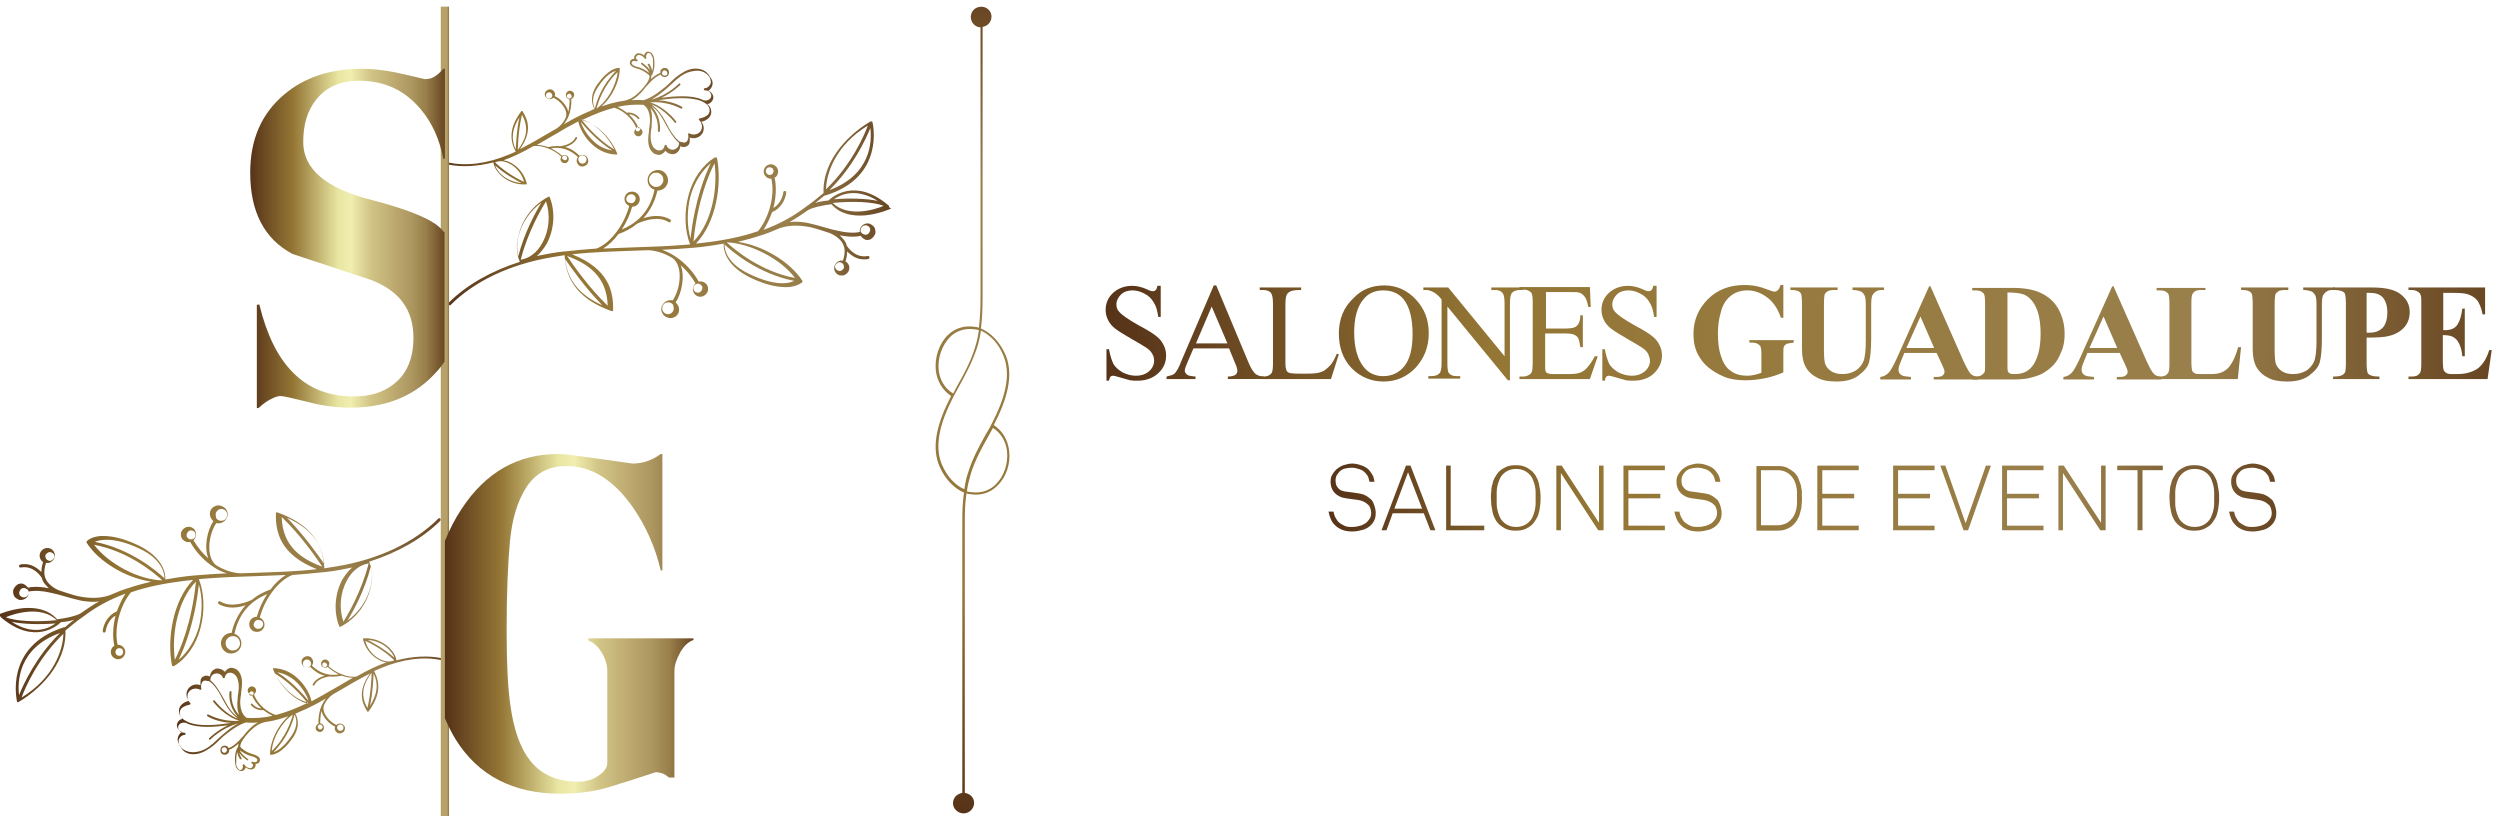 <?xml version="1.0" encoding="utf-8"?>
<!-- Generator: Adobe Illustrator 22.0.1, SVG Export Plug-In . SVG Version: 6.00 Build 0)  -->
<svg version="1.1" id="Capa_1" xmlns="http://www.w3.org/2000/svg" xmlns:xlink="http://www.w3.org/1999/xlink" x="0px" y="0px"
	 viewBox="0 0 603.5 197.1" style="enable-background:new 0 0 603.5 197.1;" xml:space="preserve">
<style type="text/css">
	.st0{fill:url(#SVGID_1_);}
	.st1{fill:url(#SVGID_2_);}
	.st2{fill:url(#SVGID_3_);}
	.st3{fill:url(#SVGID_4_);}
	.st4{fill:url(#SVGID_5_);}
	.st5{fill:none;stroke:url(#SVGID_6_);stroke-width:2;stroke-miterlimit:10;}
	.st6{fill:url(#SVGID_7_);}
	.st7{fill:url(#SVGID_8_);}
	.st8{fill:url(#SVGID_9_);}
	.st9{fill:url(#SVGID_10_);}
	.st10{fill:url(#SVGID_11_);}
	.st11{fill:url(#SVGID_12_);}
	.st12{fill:url(#SVGID_13_);}
	.st13{fill:url(#SVGID_14_);}
	.st14{fill:url(#SVGID_15_);}
	.st15{fill:url(#SVGID_16_);}
	.st16{fill:url(#SVGID_17_);}
	.st17{fill:url(#SVGID_18_);}
	.st18{fill:url(#SVGID_19_);}
	.st19{fill:url(#SVGID_20_);}
	.st20{fill:url(#SVGID_21_);}
	.st21{fill:url(#SVGID_22_);}
	.st22{fill:url(#SVGID_23_);}
	.st23{fill:url(#SVGID_24_);}
	.st24{fill:url(#SVGID_25_);}
	.st25{fill:url(#SVGID_26_);}
	.st26{fill:url(#SVGID_27_);}
	.st27{fill:url(#SVGID_28_);}
	.st28{fill:url(#SVGID_29_);}
	.st29{fill:url(#SVGID_30_);}
	.st30{fill:url(#SVGID_31_);}
	.st31{fill:url(#SVGID_32_);}
	.st32{fill:url(#SVGID_33_);}
	.st33{fill:url(#SVGID_34_);}
	.st34{fill:url(#SVGID_35_);}
	.st35{fill:url(#SVGID_36_);}
	.st36{fill:url(#SVGID_37_);}
	.st37{fill:url(#SVGID_38_);}
	.st38{fill:url(#SVGID_39_);}
	.st39{fill:url(#SVGID_40_);}
</style>
<linearGradient id="SVGID_1_" gradientUnits="userSpaceOnUse" x1="350.797" y1="181.562" x2="545.606" y2="181.562" gradientTransform="matrix(0 -1 1 0 53.274 547.211)">
	<stop  offset="0" style="stop-color:#563218"/>
	<stop  offset="0.278" style="stop-color:#947635"/>
	<stop  offset="0.787" style="stop-color:#997F4B"/>
	<stop  offset="1" style="stop-color:#684623"/>
</linearGradient>
<path class="st0" d="M235.1,2.3c-1,1-1,2.6,0,3.6c0.4,0.4,1,0.7,1.6,0.7c0,19.4,0,54.9,0,64.9c0,2.8-0.1,5.2-0.4,7.6
	c-0.3-0.1-0.7-0.2-1-0.2c-2.4-0.4-4.7,0.3-6.4,1.9c-2.2,2.1-3.3,5.4-3,8.6c0.3,2.6,1.6,4.8,3.7,6.2c-0.1,0.1-0.1,0.3-0.2,0.4
	c-0.1,0.2-0.2,0.4-0.3,0.6c-3.3,6.6-4.1,11.8-2.3,16c1.3,3,3.5,5.3,5.9,6.3c-0.4,2.7-0.4,5.4-0.4,7.8l0,64.7c-0.5,0.1-1,0.3-1.5,0.7
	c-1,1-1,2.6,0,3.5c1,1,2.6,1,3.6,0c1-1,1-2.6,0-3.5c-0.4-0.4-1-0.6-1.5-0.7v-64.7c0-2.3,0-5,0.4-7.6c0.3,0.1,0.6,0.2,1,0.2
	c2.4,0.4,4.7-0.3,6.4-2c0,0,0.1-0.1,0.1-0.1c2.1-2,3.2-5.3,2.8-8.4c-0.3-2.6-1.6-4.8-3.7-6.2c0.1-0.1,0.1-0.3,0.2-0.4
	c0.1-0.2,0.2-0.4,0.3-0.6c3.3-6.6,4.1-11.9,2.3-16c-1.3-3-3.5-5.3-5.9-6.3c0.3-2.4,0.4-4.9,0.4-7.8c0-10,0-45.5,0-65
	c0.5-0.1,1-0.3,1.4-0.7c1-1,1-2.6,0-3.5C237.7,1.4,236.1,1.4,235.1,2.3 M226.6,89.4c-0.3-3,0.8-6.1,2.8-8.1c1.1-1.1,3.1-2.2,5.9-1.8
	c0.3,0,0.6,0.1,1,0.2c-0.2,1.5-0.5,2.9-1,4.4c-1,3.2-2.6,6.2-4.2,9c-0.3,0.6-0.7,1.3-1,1.9C228.1,93.8,226.9,91.8,226.6,89.4
	 M243.1,108.9c0.3,3-0.7,6.1-2.8,8.1c-1.1,1.1-3.1,2.2-5.9,1.8c-0.4,0-0.7-0.1-1-0.2c0.2-1.5,0.6-3,1-4.4c1-3.1,2.6-6.1,4.2-8.9
	c0.4-0.7,0.7-1.3,1.1-2C241.6,104.5,242.8,106.5,243.1,108.9 M242.2,85.8c1.7,4,0.9,9.1-2.3,15.5c-0.1,0.2-0.2,0.4-0.3,0.6
	c-0.1,0.2-0.2,0.4-0.3,0.6c-0.4,0.8-0.8,1.5-1.3,2.3c-1.6,2.9-3.2,5.8-4.2,9c-0.5,1.4-0.8,2.8-1,4.3c-2.2-0.9-4.2-3.1-5.4-5.9
	c-1.7-4-0.9-9.1,2.3-15.5c0.1-0.2,0.2-0.4,0.3-0.6c0.1-0.2,0.2-0.4,0.3-0.6c0.4-0.7,0.8-1.5,1.2-2.2c1.6-2.9,3.2-5.9,4.3-9.2
	c0.5-1.5,0.8-2.9,1-4.3C239.1,80.9,241.1,83,242.2,85.8"/>
<g>
	<linearGradient id="SVGID_2_" gradientUnits="userSpaceOnUse" x1="107.508" y1="52.822" x2="214.567" y2="52.822">
		<stop  offset="0" style="stop-color:#563218"/>
		<stop  offset="0.278" style="stop-color:#947635"/>
		<stop  offset="0.787" style="stop-color:#997F4B"/>
		<stop  offset="1" style="stop-color:#684623"/>
	</linearGradient>
	<path class="st1" d="M214.6,49.8c0,0,0-0.1,0-0.1c0,0,0,0,0,0c0,0,0-0.1-0.1-0.1c0,0,0,0,0,0c-8.1-6.9-13.7-2-14.5-1.2
		c-1.2,0.1-2.3,0.3-3.2,0.6c0.8-0.6,1.5-1.2,2.2-1.8c0,0,0.1,0,0.1,0c0,0,0,0,0.1,0c14.6-4.4,11.5-17.6,11.4-17.7c0,0,0,0,0,0
		c0,0,0-0.1,0-0.1c0,0,0,0,0,0c0,0,0,0-0.1-0.1c0,0,0,0,0,0c0,0,0,0,0,0c0,0,0,0,0,0c0,0-0.1,0-0.1,0c0,0,0,0,0,0
		c-0.1,0-0.1,0-0.2,0c0,0,0,0,0,0c-4.4,2.5-11.7,8.8-11.4,17.3c-1.4,1.2-2.9,2.4-4.5,3.5c0,0,0,0,0,0c0,0,0,0,0,0
		c-2.9,2.2-6.2,4-10,5.4c0.8-1.2,1.5-2.7,2.1-4.3c2-0.8,3.2-2.9,3.4-4.7c0-0.2-0.1-0.4-0.3-0.4c-0.2,0-0.4,0.1-0.4,0.3
		c-0.2,1.4-1,3-2.4,3.8c0.6-2.4,0.8-5,0.3-7.3c0.4-0.2,0.7-0.6,0.8-1.1c0.2-0.9-0.3-1.8-1.3-2.1c-0.9-0.2-1.8,0.3-2.1,1.3
		c-0.2,0.9,0.3,1.8,1.3,2.1c0.2,0,0.4,0.1,0.5,0c1,4.4-0.8,9.8-3.2,12.7c-4,1.4-8.6,2.3-14,2.9c-0.3,0-0.6,0.1-1,0.1
		c4.9-5.1,6.3-14.2,5.1-20.6c0,0,0,0,0,0c0-0.1,0-0.1-0.1-0.1c0,0,0,0,0,0c0,0,0,0-0.1-0.1c0,0,0,0,0,0c0,0,0,0,0,0c0,0,0,0,0,0
		c0,0-0.1,0-0.1,0c0,0,0,0-0.1,0c0,0-0.1,0-0.1,0c0,0,0,0,0,0c0,0,0,0,0,0c0,0,0,0,0,0c-3,1.8-5.4,5.2-6.4,9.2
		c-1.1,4-0.9,8.6,0.4,11.8c-3.5,0.3-7,0.5-10.5,0.6h0h0c-1,0-1.9,0.1-2.9,0.1c-2.5,0.1-5.1,0.2-7.6,0.3c1.3-0.8,2.6-2,3.7-3.5
		c1.7-0.6,3.2-1.4,4.5-2.5c0,0,0,0,0,0c0,0,4.6-2.3,7.6-0.4c0.1,0,0.2,0.1,0.2,0.1c0.1,0,0.2-0.1,0.3-0.2c0.1-0.2,0.1-0.4-0.1-0.5
		c-2.1-1.3-4.8-0.9-6.5-0.3c1.6-1.8,2.8-4,3.4-6.7c0.1,0,0.2,0,0.3,0c1-0.1,1.9-0.8,2.2-1.9c0.3-1.3-0.5-2.7-1.8-3
		c-1.3-0.3-2.7,0.5-3,1.8c-0.3,1.3,0.4,2.5,1.6,2.9c-1,4.7-3.6,7.8-7.9,9.6c1.1-1.7,2-3.6,2.5-5.5c0.1,0,0.1,0,0.2,0
		c0.8-0.1,1.4-0.6,1.6-1.4c0.2-1-0.4-2-1.4-2.2c-0.5-0.1-1,0-1.4,0.2c-0.4,0.3-0.7,0.7-0.8,1.1c-0.2,0.9,0.3,1.8,1.1,2.1
		c-0.6,2.2-1.6,4.3-3,6.2c-1.4,1.9-3.1,3.4-4.9,4.1c-2.6,0.2-5.1,0.4-7.7,0.7c0,0,0,0-0.1,0h0c0,0,0,0,0,0c-1.2,0.1-2.3,0.3-3.5,0.5
		c-1.1,0.2-2.1,0.4-3.1,0.6c0.9-0.8,1.7-1.8,2.4-3c1.8-3.4,2.1-7.7,0.7-11.2c0,0,0,0,0,0c0,0,0,0,0-0.1c0,0,0,0,0,0c0,0,0,0,0,0
		c0,0,0,0,0,0c0,0,0,0,0,0c0,0,0,0,0,0c0,0-0.1,0-0.1,0c0,0,0,0-0.1,0c0,0-0.1,0-0.1,0c0,0,0,0,0,0c0,0,0,0,0,0c0,0,0,0,0,0
		c-3.7,1.9-6.4,5.5-7.3,9.6c-0.4,1.6-0.6,3.9,0.4,6.1c-6.9,2.2-12.9,5.6-17.2,9.9c-0.1,0.1-0.1,0.4,0,0.5c0.1,0.1,0.2,0.1,0.3,0.1
		c0.1,0,0.2,0,0.2-0.1c5.7-5.7,14.3-9.8,24.4-11.5c1-0.2,2.1-0.3,3.1-0.5c0.3,6.5,3.9,10.8,11.3,13.5h0c0.1,0,0.1,0,0.2,0
		c0.1,0,0.1,0,0.2-0.1c0,0,0,0,0,0c0,0,0,0,0,0c0,0,0,0,0,0c0,0,0,0,0,0c0,0,0,0,0-0.1c0,0,0-0.1,0-0.1c0,0,0,0,0,0
		c0.1-4.4-1-9.9-9.9-13.4c5.2-0.6,10.4-0.7,15.5-0.9c0.9,0,1.9-0.1,2.9-0.1c2.1,0.1,4.1,0.8,6,2c2.5,2.1,1.7,7.5-0.1,10.1
		c0,0-0.1,0-0.1,0c-0.6-0.1-1.1,0-1.6,0.3c-0.5,0.3-0.8,0.8-1,1.3c-0.3,1.1,0.4,2.3,1.6,2.6c0.2,0.1,0.5,0.1,0.7,0.1
		c0.9-0.1,1.7-0.7,1.9-1.6c0.1-0.6,0-1.1-0.3-1.6c-0.1-0.2-0.3-0.4-0.5-0.6c1.5-2.3,2.3-6.3,1.2-9c1.4,1.2,2.6,2.7,3.6,4.4
		c-0.3,0.2-0.5,0.6-0.6,1c-0.2,1,0.4,2,1.4,2.2c0.2,0,0.4,0.1,0.6,0c0.3,0,0.5-0.1,0.8-0.3c0.4-0.3,0.7-0.7,0.8-1.1
		c0.1-0.5,0-1-0.2-1.4c-0.3-0.4-0.7-0.7-1.1-0.8c-0.3-0.1-0.6-0.1-0.9,0c-1.4-2.5-3.4-4.6-5.7-6.1c-1-0.7-2.1-1.2-3.2-1.6
		c2.6-0.1,5.1-0.3,7.7-0.5c0,0,0,0,0,0l0,0v0c0,0,0,0,0,0c0.7-0.1,1.3-0.1,2-0.2c1.8-0.2,3.5-0.5,5.2-0.8c-0.1,1.4,0.4,5.3,6.6,8.3
		c4.2,2,7.1,2.3,9.1,2.2c2.2-0.2,3.1-1.1,3.2-1.1c0,0,0,0,0,0l0,0c0.1-0.1,0.1-0.1,0.1-0.2c0,0,0,0,0,0c0,0,0,0,0,0c0,0,0-0.1,0-0.1
		c0,0,0,0,0,0c0,0,0-0.1,0-0.1c0,0,0,0,0,0c0,0,0,0,0,0c-3-4.7-9.7-8.6-15.6-9.4c2-0.5,3.9-1,5.6-1.6c0,0,0.1,0,0.1,0
		c1.2-0.4,2.3-0.8,3.4-1.3c0,0,0,0,0,0c2.7-1.3,5.6-1.1,7.6-0.8c1.4,0.2,2.8,0.7,4.1,1.1c0.3,0.1,0.6,0.2,0.9,0.3c0,0,0,0,0,0
		c1.1,0.3,2.6,1.2,3.4,2.3c0,0,0,0,0,0c0.7,1.1,1,2.2,0.3,4.5c-0.2,0-0.4,0-0.6,0c-0.5,0.1-0.9,0.4-1.2,0.8
		c-0.3,0.4-0.4,0.9-0.3,1.4c0.2,0.9,1,1.5,1.9,1.4c0.1,0,0.1,0,0.2,0c0.5-0.1,0.9-0.4,1.2-0.8c0.3-0.4,0.4-0.9,0.3-1.4
		c-0.1-0.5-0.4-0.9-0.9-1.2c0.3-0.9,0.4-1.7,0.4-2.4c0.9,0.9,2.4,2.1,4.5,1.9c0.2,0,0.4,0,0.6-0.1c0.2,0,0.3-0.2,0.3-0.4
		c0-0.2-0.2-0.3-0.4-0.3c-3.1,0.6-4.9-2.2-5.1-2.5c-0.1-0.5-0.3-0.9-0.6-1.3c0,0,0,0,0,0c-0.3-0.4-0.7-0.8-1.1-1.2
		c1.5,0.3,2.8,0.4,4,0.3c0.4,0,0.7-0.1,1-0.2c0,0,0,0.1,0.1,0.1c0.3,0.4,0.7,0.7,1.2,0.9c0.2,0,0.4,0.1,0.6,0c0.3,0,0.6-0.1,0.8-0.3
		c0.4-0.3,0.7-0.7,0.9-1.2c0.1-0.5,0-1-0.2-1.5c-0.3-0.4-0.7-0.7-1.2-0.9c-1-0.3-2.1,0.4-2.3,1.4c-0.1,0.2-0.1,0.4,0,0.6
		c-1.5,0.3-3.3,0.2-5.4-0.3c-1-0.2-2.1-0.5-3.1-0.8c-1.4-0.4-2.8-0.8-4.2-1.1c-1.2-0.2-2.7-0.4-4.3-0.2c1.6-0.9,3.1-1.9,4.5-2.9
		c1.1-0.6,3.2-1.1,5.6-1.4c2.2,2.5,5.3,2.9,8.1,2.7c3.2-0.3,6-1.5,6.2-1.6c0,0,0,0,0,0c0,0,0.1-0.1,0.1-0.1c0,0,0,0,0,0c0,0,0,0,0,0
		C214.5,50,214.6,49.9,214.6,49.8C214.6,49.9,214.6,49.9,214.6,49.8C214.6,49.8,214.6,49.8,214.6,49.8 M185,41.8
		c-0.1-0.2-0.2-0.5-0.1-0.7c0.1-0.3,0.2-0.5,0.4-0.6c0.1-0.1,0.3-0.1,0.4-0.1c0.1,0,0.2,0,0.3,0c0.3,0.1,0.5,0.2,0.6,0.4
		c0.1,0.2,0.2,0.5,0.1,0.7c-0.1,0.3-0.2,0.5-0.4,0.6c-0.2,0.1-0.5,0.2-0.7,0.1C185.4,42.2,185.2,42,185,41.8 M156.9,44.3
		c-0.2-0.4-0.3-0.9-0.2-1.3c0.1-0.4,0.4-0.8,0.8-1.1c0.2-0.1,0.5-0.2,0.7-0.2c0.2,0,0.4,0,0.6,0c0.4,0.1,0.8,0.4,1.1,0.8
		c0.2,0.4,0.3,0.9,0.2,1.3c-0.1,0.4-0.4,0.8-0.8,1.1c-0.4,0.2-0.9,0.3-1.3,0.2C157.6,45,157.2,44.7,156.9,44.3 M151.2,47.8
		c0.1-0.3,0.2-0.5,0.5-0.7c0.1-0.1,0.3-0.1,0.5-0.2c0.1,0,0.2,0,0.4,0c0.3,0.1,0.5,0.2,0.7,0.5c0.2,0.3,0.2,0.5,0.1,0.8
		c-0.1,0.3-0.2,0.5-0.5,0.7c-0.3,0.2-0.5,0.2-0.8,0.1C151.4,48.9,151.1,48.4,151.2,47.8 M131,58.5c-0.7,1.3-1.5,2.3-2.5,3
		c-0.9,0.7-1.8,1-2.8,1.2c1.7-6.7,5-12.3,6.1-14.1C132.9,51.8,132.6,55.5,131,58.5 M125.1,57.2c0.8-3.3,2.8-6.3,5.6-8.3
		c-1.4,2.3-4.1,7.2-5.6,13C124.7,60.2,124.8,58.4,125.1,57.2 M136.4,62.5c1.5,2.2,4.9,7,9,11.2C139.8,71.2,137,67.6,136.4,62.5
		 M146.7,73.8c-4.6-4.4-8.4-9.9-9.8-12C141.8,63.6,146.5,66.6,146.7,73.8 M162.6,74.8c-0.2,0.7-0.9,1.2-1.7,1
		c-0.7-0.2-1.2-0.9-1-1.7c0.1-0.4,0.3-0.7,0.6-0.9c0.2-0.1,0.4-0.2,0.6-0.2c0.1,0,0.3,0,0.5,0c0.4,0.1,0.7,0.3,0.9,0.6
		C162.6,74,162.7,74.4,162.6,74.8 M168.7,68.5c0.3,0.1,0.5,0.2,0.7,0.5c0.2,0.2,0.2,0.5,0.1,0.8c-0.1,0.3-0.2,0.5-0.5,0.7
		c-0.3,0.2-0.5,0.2-0.8,0.1c-0.6-0.1-0.9-0.7-0.8-1.3c0.1-0.3,0.3-0.6,0.6-0.7c0,0,0,0,0,0c0,0,0,0,0,0
		C168.2,68.5,168.5,68.4,168.7,68.5 M167.4,58.3c1-10.1,3.9-16.6,5.1-18.9C173.3,45.5,171.9,53.7,167.4,58.3 M166.7,47.3
		c0.9-3.2,2.7-6.1,4.9-7.9c-1.3,2.6-3.9,8.9-4.9,18.2C165.8,54.6,165.8,50.7,166.7,47.3 M203.6,64.9c-0.2,0.2-0.4,0.4-0.7,0.5
		c-0.6,0.1-1.1-0.3-1.3-0.8c-0.1-0.3,0-0.6,0.2-0.8c0.2-0.2,0.4-0.4,0.7-0.5c0,0,0.1,0,0.1,0c0.5,0,1,0.3,1.1,0.9
		C203.8,64.4,203.7,64.7,203.6,64.9 M207.8,55.3c0.1-0.5,0.6-0.9,1-0.9c0.1,0,0.3,0,0.4,0c0.3,0.1,0.6,0.3,0.7,0.5
		c0.2,0.3,0.2,0.6,0.1,0.9c-0.1,0.3-0.3,0.6-0.5,0.7c-0.3,0.2-0.6,0.2-0.9,0.1c-0.3-0.1-0.6-0.3-0.7-0.5
		C207.7,55.9,207.7,55.6,207.8,55.3 M211.9,48.5c-2.8-0.6-6.9-0.7-10.6-0.4C202.9,47,206.6,45.2,211.9,48.5 M200.2,45.9
		c5.8-5.7,8.8-12.3,9.9-15C210.5,34.1,210.3,42.2,200.2,45.9 M209.5,30.3c-0.9,2.5-4,9.5-10.1,15.4C199.5,41.7,201.8,35,209.5,30.3
		 M181,66.2c-5.4-2.5-6.1-5.8-6.1-7.2c1.9,1.8,8.2,7.1,16.8,8.8C190.4,68.5,187.1,69.1,181,66.2 M191.9,67.1
		c-8.4-1.6-14.5-6.8-16.5-8.6C181.1,58.7,188.5,62.5,191.9,67.1 M201,49c4.6-0.5,10-0.3,12.3,0.7C211.2,50.6,204.8,52.6,201,49"/>
	<linearGradient id="SVGID_3_" gradientUnits="userSpaceOnUse" x1="107.759" y1="28.549" x2="172.211" y2="28.549">
		<stop  offset="0" style="stop-color:#563218"/>
		<stop  offset="0.278" style="stop-color:#947635"/>
		<stop  offset="0.787" style="stop-color:#997F4B"/>
		<stop  offset="1" style="stop-color:#684623"/>
	</linearGradient>
	<path class="st2" d="M167.2,16.6c-1.3,0.2-2.6,0.9-4.1,2.1c-0.5,0.4-1,0.9-1.4,1.3c-0.6,0.6-1.3,1.2-2,1.7c-1.3,1-2.7,2-4.4,2.5
		c-0.9-0.1-1.9-0.1-2.9,0c0.8-0.4,1.4-0.9,1.9-1.4c0.6-0.5,1.1-1.2,1.6-1.8c0.4-0.4,0.8-0.9,1.2-1.3c0.8-0.8,1.6-1.4,2.4-1.7
		c0.1,0.1,0.1,0.2,0.2,0.3c0.4,0.4,1.1,0.4,1.5,0c0.2-0.2,0.3-0.5,0.3-0.8c0-0.3-0.1-0.6-0.3-0.8c-0.4-0.4-1.1-0.4-1.5,0
		c0,0,0,0-0.1,0.1c-0.2,0.2-0.2,0.4-0.2,0.7c0,0,0,0,0,0.1c-0.8,0.3-1.5,0.8-2.3,1.5c0.1-0.2,0.1-0.5,0.1-0.7c1-1.4,0.8-3.6,0.7-4.3
		c-0.1-0.7-0.5-1.4-1.2-1.6c-0.4-0.1-0.7,0-0.9,0.3c-0.2,0.2-0.3,0.4-0.3,0.6c-0.3-0.2-0.6-0.5-1-0.5c-0.4-0.1-0.8,0-1,0.2
		c-0.3,0.3-0.5,0.6-0.4,1c0,0,0,0.1,0,0.1c-0.3,0-0.6,0.1-0.8,0.3c0,0-0.1,0.1-0.1,0.1c-0.2,0.4-0.2,0.7-0.1,0.9
		c0.2,0.5,0.9,0.8,1.5,1c1.7,0.4,3,1.5,3.2,1.8c0,0,0,0,0,0c0,0.8-0.5,1.6-0.9,2.1c0,0,0,0,0,0c-0.1,0.1-0.2,0.3-0.3,0.4
		c-0.5,0.6-1,1.2-1.6,1.7c-0.8,0.8-2.1,1.7-3.8,1.9h0c-0.7,0.1-1.3,0.2-2,0.4c0,0,0,0,0,0c-1,0.2-2,0.6-3,0.9c2.5-2.2,4.4-6,4.4-9.1
		c0,0,0,0,0-0.1c0,0,0,0,0,0c0,0,0-0.1,0-0.1l0,0c0,0,0,0,0,0c0,0,0,0,0,0c0,0,0,0,0,0c0,0,0,0,0,0c-0.1,0-1.9-0.3-4.5,2.8
		c-0.3,0.4-0.6,0.8-1,1.3c-2,3-1,5.1-0.6,5.8c-0.9,0.4-1.7,0.8-2.7,1.2c-0.3,0.2-0.7,0.3-1,0.5c0,0,0,0,0,0c-1.3,0.6-2.5,1.3-3.7,2
		c0.4-0.5,0.7-1,1-1.6c0.6-1.3,0.9-3,0.8-4.5c0.2-0.1,0.3-0.1,0.4-0.3c0.2-0.2,0.3-0.5,0.3-0.7c0-0.3-0.1-0.5-0.3-0.7
		c-0.2-0.2-0.5-0.3-0.7-0.3c-0.3,0-0.5,0.1-0.7,0.3c0,0,0,0-0.1,0.1c-0.3,0.4-0.3,1,0.1,1.4c0.2,0.2,0.4,0.3,0.6,0.3
		c0,1-0.1,2.1-0.3,3c-0.4-1.6-1.9-3.2-3.3-3.8c0.2-0.4,0.1-0.9-0.3-1.3c-0.5-0.5-1.2-0.4-1.7,0c0,0,0,0-0.1,0.1
		c-0.4,0.5-0.4,1.2,0.1,1.6c0.5,0.5,1.2,0.4,1.7,0c0,0,0,0,0,0c1.6,0.7,3.6,2.9,3,4.7c-0.5,1.2-1.3,2.1-2.2,2.7
		c-0.5,0.3-0.9,0.5-1.4,0.8c-2.4,1.4-4.9,2.9-7.5,4.2c3.1-4.3,1.9-7.2,0.6-9.2c0,0,0,0,0,0c0,0,0,0-0.1,0c0,0,0,0,0,0c0,0,0,0,0,0
		c0,0,0,0,0,0c0,0,0,0,0,0c0,0,0,0-0.1,0c0,0,0,0,0,0c0,0-0.1,0-0.1,0.1c0,0,0,0,0,0c-2.6,3.5-3,6.6-1.3,9.7c-0.5,0.2-1,0.5-1.6,0.7
		c-5.2,2.2-10.5,2.9-14.8,1.9c-0.1,0-0.2,0-0.2,0.1c0,0,0,0.1,0,0.1c0,0.1,0,0.2,0.2,0.3c3.3,0.7,7.1,0.5,11-0.5
		c0.2,1.3,1,2.3,1.7,3c1.6,1.6,4,2.5,6.3,2.3c0,0,0,0,0,0c0,0,0,0,0.1,0c0,0,0,0,0,0c0,0,0,0,0,0c0,0,0,0,0,0c0,0,0,0,0,0
		c0,0,0,0,0,0c0,0,0,0,0,0c0,0,0,0,0,0c0,0,0,0,0,0c0,0,0,0,0,0c-0.4-2.1-1.8-4-3.7-5.1c-0.7-0.4-1.3-0.6-2-0.7
		c0.5-0.2,1.1-0.4,1.6-0.6c0.6-0.3,1.2-0.5,1.8-0.8c0,0,0,0,0,0c1.3-0.6,2.6-1.3,3.8-2c1-0.2,2.3,0,3.5,0.5c1.2,0.4,2.3,1.1,3.3,2
		c-0.1,0.2-0.2,0.4-0.2,0.6c0,0.3,0.1,0.5,0.3,0.7c0.2,0.2,0.5,0.3,0.7,0.3c0.3,0,0.5-0.1,0.7-0.3c0.2-0.2,0.3-0.5,0.3-0.7
		c0-0.3-0.1-0.5-0.3-0.7c-0.4-0.3-0.9-0.4-1.3-0.1c-0.8-0.7-1.7-1.3-2.7-1.8c2.5-0.4,4.6,0.3,6.5,2.1c-0.2,0.3-0.3,0.6-0.3,0.9
		c0,0.4,0.2,0.7,0.4,1c0.3,0.3,0.6,0.4,1,0.4c0.4,0,0.7-0.2,1-0.4c0.3-0.3,0.4-0.6,0.4-1c0-0.4-0.2-0.7-0.4-1
		c-0.5-0.5-1.2-0.5-1.7-0.2c-1.1-1.1-2.2-1.8-3.5-2.1c1-0.3,2.3-0.9,2.9-2.1c0.1-0.1,0-0.2-0.1-0.3c-0.1-0.1-0.2,0-0.3,0.1
		c-0.8,1.8-3.6,2.1-3.7,2.1c0,0,0,0,0,0c-0.9-0.1-1.9,0-2.9,0.2c-0.9-0.3-1.8-0.5-2.7-0.5c1.2-0.7,2.4-1.4,3.6-2.1
		c0.5-0.3,0.9-0.5,1.4-0.8h0c1.6-1,3.3-1.9,5-2.8c0.4,1.9,1.7,4.1,3.4,5.6c1.7,1.6,3.9,2.4,5.8,2.4h0c0,0,0,0,0,0c0,0,0,0,0,0
		c0,0,0,0,0.1,0c0,0,0,0,0,0c0,0,0,0,0.1,0c0,0,0,0,0,0c0,0,0,0,0,0c0,0,0,0,0,0c0,0,0,0,0-0.1c0,0,0,0,0,0c0,0,0-0.1,0-0.1
		c0,0,0,0,0,0c-1.3-3.4-4.7-7.2-8.5-8.1c0.1-0.1,0.3-0.1,0.4-0.2c2.7-1.3,5.1-2.2,7.4-2.8c2,0.6,4.5,2.6,5.3,5
		c-0.1,0-0.2,0.1-0.2,0.2c0,0,0,0-0.1,0.1c-0.3,0.4-0.3,1,0.1,1.3c0.2,0.2,0.4,0.3,0.7,0.3c0.3,0,0.5-0.1,0.7-0.3
		c0.4-0.4,0.4-1,0-1.4c-0.2-0.2-0.5-0.3-0.7-0.3c-0.4-1.2-1.3-2.4-2.3-3.3c0.9,0,1.7,0.5,2.2,1.1c0.1,0.1,0.2,0.1,0.3,0
		c0.1-0.1,0.1-0.2,0-0.3c-0.6-0.8-1.9-1.4-3-1.2c-0.7-0.6-1.5-1-2.2-1.4c2.2-0.5,4.2-0.6,6.2-0.5c0,0,0,0,0,0c0,0,0,0,0,0
		c0.8,0.5,1.3,1.4,1.5,2.5c0.2,1.1,0.1,2.2-0.1,3.2l0,0.3c-0.1,1-0.3,2-0.2,3.1c0.1,0.8,0.3,1.5,0.7,2c0.5,0.7,1.2,1,2,1
		c0.6-0.1,1.1-0.5,1.4-1c0.5,0.6,1.3,0.9,2.1,0.8c0.8-0.2,1.5-1,1.5-1.9c0.1,0,0.2,0.1,0.3,0.1c0.5,0.2,0.9,0.1,1.3-0.1
		c0.4-0.2,0.7-0.6,0.7-1.2c0-0.3,0-0.6,0-0.9c1,0.4,2.2,0.1,2.9-0.8c0.7-0.9,0.6-2.2-0.1-3c0.5-0.1,1-0.3,1.4-0.6
		c0.6-0.4,1-1.1,1-1.7c0-0.9-0.4-1.6-1-2c0.3,0,0.6-0.1,0.8-0.3c0.4-0.3,0.7-0.8,0.7-1.3c0-0.5-0.3-1-0.7-1.3
		c-0.1-0.1-0.3-0.2-0.5-0.3c0.5-0.3,0.9-0.9,1-1.5c0.1-0.6-0.1-1.3-0.6-1.8C170.6,16.9,168.9,16.4,167.2,16.6 M154.4,30.8
		c0.2,0.2,0.2,0.5,0,0.7c0,0,0,0,0,0c-0.1,0.1-0.2,0.2-0.4,0.2c-0.1,0-0.3,0-0.4-0.1c-0.2-0.2-0.2-0.5,0-0.7
		C153.8,30.6,154.1,30.6,154.4,30.8 M139.6,38.5c0-0.3,0.1-0.5,0.3-0.7c0.2-0.2,0.4-0.3,0.7-0.3c0.3,0,0.5,0.1,0.7,0.3
		c0.2,0.2,0.3,0.4,0.3,0.7c0,0.2-0.1,0.4-0.2,0.6c0,0,0,0-0.1,0.1c-0.2,0.2-0.4,0.3-0.7,0.3c-0.3,0-0.5-0.1-0.7-0.3
		C139.7,38.9,139.6,38.7,139.6,38.5 M135.7,38.1c0-0.2,0.1-0.3,0.2-0.4c0.2-0.2,0.6-0.2,0.8,0c0.1,0.1,0.2,0.3,0.2,0.4
		c0,0.1,0,0.3-0.1,0.4c0,0,0,0,0,0c-0.1,0.1-0.3,0.2-0.4,0.2c-0.2,0-0.3-0.1-0.4-0.2C135.7,38.4,135.7,38.3,135.7,38.1 M126.5,43.9
		c-1.1-0.5-4.3-2.1-7-4.7c0.5-0.2,1-0.3,1.6-0.3c0.7,0.1,1.4,0.3,2.1,0.7C124.8,40.5,126.1,42.2,126.5,43.9 M120.9,42
		c-0.5-0.5-1.1-1.2-1.4-2.1c2.4,2.2,5.1,3.6,6.4,4.3C124,44,122.2,43.3,120.9,42 M125.4,28.3c-0.7,3.1-0.8,6.3-0.9,7.8
		C123.3,33.5,123.6,31.1,125.4,28.3 M125,36.2c0-1.4,0.2-5.1,1-8.5C128,31.2,126.7,33.9,125,36.2 M133.1,23.6
		c-0.3,0.3-0.8,0.3-1.1,0c-0.3-0.3-0.3-0.8,0-1.1c0.3-0.3,0.8-0.3,1.1,0C133.4,22.8,133.4,23.3,133.1,23.6 M137.4,23.8
		c-0.2,0-0.3-0.1-0.4-0.2c-0.1-0.1-0.2-0.3-0.2-0.4c0-0.2,0.1-0.3,0.2-0.4c0.1-0.1,0.3-0.2,0.4-0.2c0.2,0,0.3,0.1,0.4,0.2
		c0.1,0.1,0.2,0.3,0.2,0.4c0,0.1,0,0.3-0.1,0.4c0,0,0,0,0,0C137.7,23.7,137.6,23.8,137.4,23.8 M148.3,36.1c-1.3-0.8-4.5-2.9-8-7.3
		C143.7,29.7,146.8,33,148.3,36.1 M143.3,34.1c-1.4-1.3-2.6-3.1-3.1-4.7c3.2,3.9,6.2,6.1,7.6,6.9C146.3,36.1,144.6,35.4,143.3,34.1
		 M160,18.1c-0.1-0.1-0.2-0.3-0.2-0.4c0-0.2,0.1-0.3,0.2-0.5c0.2-0.3,0.6-0.3,0.9,0c0.2,0.2,0.3,0.6,0.1,0.9c0,0,0,0,0,0
		C160.7,18.3,160.3,18.3,160,18.1 M157.4,17.2c0-0.5-0.2-1-0.6-1.7c-0.1-0.1-0.2-0.1-0.3-0.1c0,0,0,0-0.1,0c-0.1,0.1-0.1,0.2,0,0.3
		c0.3,0.5,0.4,0.9,0.5,1.3c-0.3-0.6-0.9-1.1-1.8-1.8c-0.1-0.1-0.2-0.1-0.3,0c0,0,0,0,0,0c-0.1,0.1,0,0.2,0,0.3
		c1.2,0.9,1.7,1.5,1.9,2.1c-0.6-0.5-1.7-1.2-3-1.5c-0.5-0.1-1-0.4-1.2-0.7c-0.1-0.2,0-0.3,0.1-0.5c0.2-0.3,0.7-0.2,1-0.1
		c0.1,0.1,0.2,0,0.3-0.1c0.1-0.1,0-0.2-0.1-0.3c-0.2-0.1-0.2-0.2-0.3-0.4c0-0.2,0.1-0.4,0.3-0.6c0.2-0.1,0.4-0.2,0.7-0.1
		c0.5,0.1,1,0.6,1.1,0.8c0.1,0.1,0.2,0.1,0.3,0.1c0.1-0.1,0.2-0.2,0.1-0.3c-0.1-0.2,0-0.7,0.2-0.9c0.1-0.2,0.3-0.2,0.5-0.2
		c0.4,0.1,0.7,0.7,0.9,1.3C157.6,14.8,157.8,16.1,157.4,17.2 M163.7,33.9c-1.2-1.1-2-2.5-2.7-3.9c-0.2-0.3-0.3-0.6-0.5-0.9
		c-0.7-1.3-1.6-2.6-2.9-3.6c-0.1-0.1-0.2-0.2-0.4-0.3c3.2,1.1,5.7,4.4,5.7,4.4c0.1,0.1,0.2,0.1,0.3,0c0.1-0.1,0.1-0.2,0-0.3
		c-0.1-0.2-2.8-3.6-6.3-4.6c4.5-0.3,7.4,1.5,7.5,1.5c0.1,0.1,0.2,0,0.3-0.1c0.1-0.1,0-0.2-0.1-0.3c-0.1-0.1-2.2-1.4-5.7-1.6
		c3.2-0.5,7.7-0.9,10.4,0.2c1,0.5,2,1,2,2.3c0,0.6-0.4,1.1-0.8,1.3c-0.5,0.3-1.1,0.5-1.6,0.6c-0.1,0-0.1,0.1-0.2,0.2
		c0,0.1,0,0.2,0.1,0.2c0.7,0.7,0.9,1.9,0.3,2.7c-0.6,0.8-1.8,1-2.7,0.5c-0.1,0-0.2,0-0.2,0c-0.1,0-0.1,0.1-0.1,0.2
		c0.1,0.4,0.1,0.8,0,1.1c-0.1,0.4-0.3,0.7-0.5,0.8c-0.2,0.1-0.6,0.2-0.9,0C164.2,34.3,163.9,34.1,163.7,33.9 M157.3,27.2
		c-0.1-0.4-0.2-0.7-0.3-1.1c2.2,2.4,1.8,5.3,1.8,5.5c0,0.1,0.1,0.2,0.2,0.3c0.1,0,0.2-0.1,0.3-0.2c0,0,0.5-3.4-2-6
		c0.1,0,0.1,0.1,0.2,0.1c1.3,0.9,2.1,2.2,2.8,3.5c0.2,0.3,0.3,0.6,0.5,0.9c0.8,1.4,1.6,2.9,2.8,4c0.1,0.1,0.2,0.2,0.3,0.2
		c0.1,0.8-0.4,1.5-1.2,1.7c-0.7,0.2-1.6-0.3-1.8-1c0-0.1-0.1-0.2-0.3-0.1c-0.1,0-0.2,0.1-0.2,0.2c0,0.5-0.5,1.1-1.1,1.1
		c-0.6,0.1-1.2-0.3-1.6-0.8c-0.3-0.4-0.5-1.1-0.6-1.8c-0.1-1,0-2,0.2-3l0-0.3C157.3,29.5,157.5,28.3,157.3,27.2 M148.7,17.1
		c-0.5,0.5-0.9,1-1.3,1.5c-2.5,3-3.5,6.3-3.8,7.6c-0.4-0.8-1-2.6,0.7-5.1C146.2,18.1,147.9,17.3,148.7,17.1 M144,26.2
		c0.4-1.5,1.7-5.6,5.1-8.8C148.8,20.5,146.6,24.5,144,26.2 M171.1,18.4c0.4,0.5,0.5,1,0.5,1.5c-0.1,0.7-0.7,1.3-1.4,1.4
		c0,0-0.1,0-0.1,0c-0.1,0-0.2,0.1-0.2,0.3c0,0.1,0.1,0.2,0.2,0.2c0,0,0.1,0,0.1,0c0.3,0,0.7,0.1,1,0.3c0.3,0.3,0.5,0.6,0.5,1
		c0,0.4-0.2,0.7-0.5,0.9c-0.4,0.3-0.9,0.3-1.4,0.2c-0.1-0.1-0.3-0.1-0.4-0.2c-2.5-1.1-6.6-0.8-9.7-0.4c2.7-1.3,4.4-3,4.5-3.1
		c0.1-0.1,0.1-0.2,0-0.3c-0.1-0.1-0.2-0.1-0.3,0c0,0-2.6,2.7-6.5,3.8c-0.1,0-0.2,0-0.3,0.1c1-0.5,2-1.2,2.8-1.9
		c0.7-0.5,1.4-1.2,2-1.7c0.5-0.4,0.9-0.9,1.4-1.3c1.4-1.2,2.6-1.8,3.9-2C168.8,16.8,170.3,17.3,171.1,18.4"/>
	<linearGradient id="SVGID_4_" gradientUnits="userSpaceOnUse" x1="0.11" y1="145.842" x2="107.17" y2="145.842">
		<stop  offset="0" style="stop-color:#563218"/>
		<stop  offset="0.278" style="stop-color:#947635"/>
		<stop  offset="0.787" style="stop-color:#997F4B"/>
		<stop  offset="1" style="stop-color:#684623"/>
	</linearGradient>
	<path class="st3" d="M0.1,148.8c0,0,0,0.1,0,0.1c0,0,0,0,0,0c0,0,0,0.1,0.1,0.1c0,0,0,0,0,0c8.1,6.9,13.7,2,14.5,1.2
		c1.2-0.1,2.3-0.3,3.2-0.6c-0.8,0.6-1.5,1.2-2.2,1.8c0,0-0.1,0-0.1,0c0,0,0,0-0.1,0C0.9,156,4.1,169.2,4.1,169.3c0,0,0,0,0,0
		c0,0,0,0.1,0,0.1c0,0,0,0,0,0c0,0,0,0,0.1,0.1c0,0,0,0,0,0c0,0,0,0,0,0c0,0,0,0,0,0c0,0,0.1,0,0.1,0c0,0,0,0,0,0c0.1,0,0.1,0,0.1,0
		c0,0,0,0,0,0c4.4-2.5,11.7-8.8,11.4-17.3c1.4-1.2,2.9-2.4,4.5-3.5c0,0,0,0,0,0c0,0,0,0,0,0c2.9-2.2,6.2-4,10-5.4
		c-0.8,1.2-1.5,2.7-2.1,4.3c-2,0.8-3.2,2.9-3.4,4.7c0,0.2,0.1,0.4,0.3,0.4c0.2,0,0.4-0.1,0.4-0.3c0.2-1.4,1-3,2.4-3.8
		c-0.6,2.4-0.8,5-0.3,7.3c-0.4,0.2-0.7,0.6-0.8,1.1c-0.2,0.9,0.3,1.8,1.3,2.1c0.9,0.2,1.8-0.3,2.1-1.3c0.2-0.9-0.3-1.8-1.3-2.1
		c-0.2,0-0.4-0.1-0.5,0c-1-4.4,0.8-9.8,3.2-12.7c4-1.4,8.6-2.3,14-2.9c0.3,0,0.6-0.1,1-0.1c-4.9,5.1-6.3,14.2-5.1,20.6c0,0,0,0,0,0
		c0,0.1,0,0.1,0.1,0.1c0,0,0,0,0,0c0,0,0,0,0.1,0.1c0,0,0,0,0,0c0,0,0,0,0,0c0,0,0,0,0,0c0,0,0.1,0,0.1,0c0,0,0,0,0.1,0
		c0,0,0.1,0,0.1,0c0,0,0,0,0,0c0,0,0,0,0,0c0,0,0,0,0,0c3-1.8,5.4-5.2,6.4-9.2c1.1-4,0.9-8.6-0.4-11.8c3.5-0.3,7-0.5,10.5-0.6h0
		c0,0,0,0,0,0c1,0,1.9-0.1,2.9-0.1c2.5-0.1,5.1-0.2,7.6-0.3c-1.3,0.8-2.6,2-3.7,3.5c-1.7,0.6-3.2,1.4-4.5,2.5c0,0,0,0,0,0
		c0,0-4.6,2.3-7.6,0.4c-0.1,0-0.2-0.1-0.2-0.1c-0.1,0-0.2,0.1-0.3,0.2c-0.1,0.2-0.1,0.4,0.1,0.5c2.1,1.3,4.8,0.9,6.5,0.3
		c-1.6,1.8-2.8,4-3.4,6.7c-0.1,0-0.2,0-0.3,0c-1,0.1-1.9,0.8-2.2,1.9c-0.3,1.3,0.5,2.7,1.8,3c1.3,0.3,2.7-0.5,3-1.8
		c0.3-1.3-0.4-2.5-1.6-2.9c1-4.7,3.6-7.8,7.9-9.6c-1.1,1.7-2,3.6-2.5,5.5c-0.1,0-0.1,0-0.2,0c-0.8,0.1-1.4,0.6-1.6,1.4
		c-0.2,1,0.4,2,1.4,2.2c0.5,0.1,1,0,1.4-0.2c0.4-0.3,0.7-0.7,0.8-1.1c0.2-0.9-0.3-1.8-1.1-2.1c0.6-2.2,1.6-4.3,3-6.2
		c1.4-1.9,3.1-3.4,4.9-4.1c2.6-0.2,5.1-0.4,7.7-0.7c0,0,0,0,0.1,0h0c0,0,0,0,0,0c1.2-0.1,2.3-0.3,3.5-0.5c1.1-0.2,2.1-0.4,3.1-0.6
		c-0.9,0.8-1.7,1.8-2.4,3c-1.8,3.4-2.1,7.7-0.7,11.2c0,0,0,0,0,0c0,0,0,0,0,0.1c0,0,0,0,0,0c0,0,0,0,0,0c0,0,0,0,0,0c0,0,0,0,0,0
		c0,0,0,0,0,0c0,0,0.1,0,0.1,0c0,0,0,0,0.1,0c0,0,0.1,0,0.1,0c0,0,0,0,0,0c0,0,0,0,0,0c0,0,0,0,0,0c3.7-1.9,6.4-5.5,7.3-9.6
		c0.4-1.6,0.6-3.9-0.4-6.1c6.9-2.2,12.9-5.6,17.2-9.9c0.1-0.1,0.1-0.4,0-0.5c-0.1-0.1-0.2-0.1-0.3-0.1c-0.1,0-0.2,0-0.2,0.1
		c-5.7,5.7-14.3,9.8-24.4,11.5c-1,0.2-2.1,0.3-3.1,0.5c-0.3-6.5-3.9-10.8-11.3-13.5c0,0,0,0,0,0c0,0-0.1,0-0.2,0
		c-0.1,0-0.1,0-0.2,0.1c0,0,0,0,0,0c0,0,0,0,0,0c0,0,0,0,0,0c0,0,0,0,0,0c0,0,0,0,0,0.1c0,0,0,0.1,0,0.1c0,0,0,0,0,0
		c-0.1,4.4,1,9.9,9.9,13.4c-5.2,0.6-10.4,0.7-15.5,0.9c-0.9,0-1.9,0.1-2.9,0.1c-2.1-0.1-4.1-0.8-6-2c-2.5-2.1-1.7-7.5,0.1-10.1
		c0,0,0.1,0,0.1,0c0.6,0.1,1.1,0,1.6-0.3c0.5-0.3,0.8-0.8,1-1.3c0.3-1.1-0.4-2.3-1.6-2.6c-0.2-0.1-0.5-0.1-0.7-0.1
		c-0.9,0.1-1.7,0.7-1.9,1.6c-0.1,0.6,0,1.1,0.3,1.6c0.1,0.2,0.3,0.4,0.5,0.6c-1.5,2.3-2.3,6.3-1.2,9c-1.4-1.2-2.6-2.7-3.6-4.4
		c0.3-0.2,0.5-0.6,0.6-1c0.2-1-0.4-2-1.4-2.2c-0.2,0-0.4-0.1-0.6,0c-0.3,0-0.5,0.1-0.8,0.3c-0.4,0.3-0.7,0.7-0.8,1.1
		c-0.1,0.5,0,1,0.2,1.4c0.3,0.4,0.7,0.7,1.1,0.8c0.3,0.1,0.6,0.1,0.9,0c1.4,2.5,3.4,4.6,5.7,6.1c1,0.7,2.1,1.2,3.2,1.5
		c-2.6,0.1-5.1,0.3-7.7,0.5c0,0,0,0,0,0h0h0c0,0,0,0,0,0c-0.7,0.1-1.3,0.1-2,0.2c-1.8,0.2-3.5,0.5-5.2,0.8c0.1-1.4-0.4-5.3-6.6-8.3
		c-4.2-2-7.1-2.3-9.1-2.2c-2.2,0.2-3.1,1.1-3.2,1.2l0,0c0,0,0,0,0,0c-0.1,0.1-0.1,0.1-0.1,0.2c0,0,0,0,0,0v0c0,0,0,0.1,0,0.1
		c0,0,0,0,0,0c0,0,0,0.1,0,0.1c0,0,0,0,0,0l0,0c3,4.7,9.7,8.6,15.6,9.4c-2,0.5-3.9,1-5.6,1.6c0,0-0.1,0-0.1,0
		c-1.2,0.4-2.3,0.8-3.4,1.3h0c-2.7,1.3-5.6,1.1-7.6,0.8c-1.4-0.2-2.8-0.7-4.1-1.1c-0.3-0.1-0.6-0.2-0.9-0.3c0,0,0,0,0,0
		c-1.1-0.3-2.6-1.2-3.4-2.3c0,0,0,0,0,0c-0.7-1.1-1-2.2-0.3-4.5c0.2,0,0.4,0,0.6,0c0.5-0.1,0.9-0.4,1.2-0.8c0.3-0.4,0.4-0.9,0.3-1.4
		c-0.2-0.9-1-1.5-1.9-1.4c-0.1,0-0.1,0-0.2,0c-0.5,0.1-0.9,0.4-1.2,0.8c-0.3,0.4-0.4,0.9-0.3,1.4c0.1,0.5,0.4,0.9,0.8,1.2
		c-0.3,0.9-0.4,1.7-0.4,2.4c-0.9-0.9-2.4-2.1-4.5-1.9c-0.2,0-0.4,0-0.6,0.1c-0.2,0-0.3,0.2-0.3,0.4c0,0.2,0.2,0.3,0.4,0.3
		c3.1-0.6,4.9,2.2,5.1,2.5c0.1,0.5,0.3,0.9,0.6,1.3c0,0,0,0,0,0c0.3,0.4,0.7,0.8,1.1,1.2c-1.5-0.3-2.8-0.4-4-0.3
		c-0.4,0-0.7,0.1-1,0.2c0,0,0-0.1-0.1-0.1c-0.3-0.4-0.7-0.7-1.2-0.9c-0.2,0-0.4-0.1-0.6,0c-0.3,0-0.6,0.1-0.8,0.3
		c-0.4,0.3-0.7,0.7-0.9,1.2c-0.1,0.5,0,1,0.2,1.5c0.3,0.4,0.7,0.7,1.2,0.9c1,0.2,2.1-0.4,2.3-1.4c0-0.2,0.1-0.4,0-0.6
		c1.5-0.3,3.3-0.2,5.4,0.3c1,0.2,2.1,0.5,3.1,0.8c1.4,0.4,2.8,0.8,4.2,1.1c1.2,0.2,2.7,0.4,4.3,0.2c-1.6,0.9-3.1,1.9-4.5,2.9
		c-1.1,0.6-3.2,1.1-5.6,1.4c-2.2-2.5-5.3-2.9-8.1-2.7c-3.2,0.3-6,1.5-6.2,1.6c0,0,0,0,0,0c0,0-0.1,0.1-0.1,0.1c0,0,0,0,0,0
		c0,0,0,0,0,0C0.1,148.7,0.1,148.7,0.1,148.8C0.1,148.8,0.1,148.8,0.1,148.8C0.1,148.8,0.1,148.8,0.1,148.8 M29.6,156.9
		c0.1,0.2,0.2,0.5,0.1,0.7c-0.1,0.3-0.2,0.5-0.4,0.6c-0.1,0.1-0.3,0.1-0.4,0.1c-0.1,0-0.2,0-0.3,0c-0.3-0.1-0.5-0.2-0.6-0.4
		c-0.1-0.2-0.2-0.5-0.1-0.7c0.1-0.3,0.2-0.5,0.4-0.6s0.5-0.2,0.7-0.1C29.3,156.5,29.5,156.6,29.6,156.9 M57.7,154.4
		c0.2,0.4,0.3,0.9,0.2,1.3c-0.1,0.4-0.4,0.8-0.8,1.1c-0.2,0.1-0.5,0.2-0.7,0.2c-0.2,0-0.4,0-0.6,0c-0.4-0.1-0.8-0.4-1.1-0.8
		c-0.2-0.4-0.3-0.9-0.2-1.3c0.1-0.5,0.4-0.8,0.8-1.1c0.4-0.2,0.9-0.3,1.3-0.2C57.1,153.7,57.5,154,57.7,154.4 M63.5,150.9
		c-0.1,0.3-0.2,0.5-0.5,0.7c-0.1,0.1-0.3,0.1-0.5,0.2c-0.1,0-0.2,0-0.4,0c-0.3-0.1-0.5-0.2-0.7-0.5c-0.2-0.3-0.2-0.5-0.1-0.8
		c0.1-0.3,0.2-0.5,0.5-0.7c0.3-0.2,0.5-0.2,0.8-0.1C63.3,149.7,63.6,150.3,63.5,150.9 M83.7,140.2c0.7-1.3,1.5-2.3,2.5-3
		c0.9-0.7,1.8-1,2.8-1.2c-1.7,6.7-5,12.3-6.1,14.1C81.8,146.9,82.1,143.2,83.7,140.2 M89.5,141.5c-0.8,3.3-2.8,6.3-5.6,8.3
		c1.4-2.3,4.1-7.2,5.6-13C90,138.5,89.8,140.2,89.5,141.5 M78.3,136.2c-1.5-2.2-4.9-7-9-11.2C74.9,127.5,77.7,131,78.3,136.2
		 M68,124.8c4.6,4.4,8.4,9.9,9.8,12C72.9,135,68.2,132,68,124.8 M52.1,123.9c0.2-0.7,0.9-1.2,1.7-1c0.7,0.2,1.2,0.9,1,1.7
		c-0.1,0.4-0.3,0.7-0.6,0.9c-0.2,0.1-0.4,0.2-0.6,0.2c-0.2,0-0.3,0-0.5,0c-0.4-0.1-0.7-0.3-0.9-0.6C52.1,124.6,52,124.2,52.1,123.9
		 M45.9,130.2c-0.3-0.1-0.5-0.2-0.7-0.5c-0.2-0.2-0.2-0.5-0.1-0.8c0.1-0.3,0.2-0.5,0.5-0.7c0.3-0.2,0.5-0.2,0.8-0.1
		c0.6,0.1,0.9,0.7,0.8,1.3c-0.1,0.3-0.3,0.6-0.6,0.7c0,0,0,0,0,0c0,0,0,0,0,0C46.4,130.2,46.2,130.2,45.9,130.2 M47.3,140.4
		c-1,10.1-3.9,16.6-5.1,18.9C41.4,153.2,42.8,145,47.3,140.4 M48,151.4c-0.9,3.2-2.7,6.1-4.9,7.9c1.3-2.6,3.9-8.9,4.9-18.2
		C48.9,144,48.9,147.9,48,151.4 M11.1,133.8c0.2-0.2,0.4-0.4,0.7-0.5c0.6-0.1,1.2,0.3,1.3,0.8c0.1,0.3,0,0.6-0.2,0.8
		c-0.2,0.2-0.4,0.4-0.7,0.5c0,0-0.1,0-0.1,0c-0.5,0-1-0.3-1.1-0.9C10.9,134.3,10.9,134,11.1,133.8 M6.9,143.3
		c-0.1,0.5-0.6,0.9-1,0.9c-0.1,0-0.3,0-0.4,0c-0.3-0.1-0.6-0.3-0.7-0.5c-0.2-0.3-0.2-0.6-0.1-0.9c0.1-0.3,0.3-0.6,0.5-0.7
		c0.3-0.2,0.6-0.2,0.9-0.1c0.3,0.1,0.6,0.3,0.7,0.5C6.9,142.7,7,143,6.9,143.3 M2.8,150.1c2.8,0.6,6.9,0.7,10.6,0.4
		C11.8,151.7,8,153.5,2.8,150.1 M14.5,152.8c-5.8,5.7-8.8,12.3-9.9,15C4.2,164.6,4.4,156.4,14.5,152.8 M5.2,168.4
		c0.9-2.5,4-9.5,10.1-15.4C15.2,157,12.9,163.7,5.2,168.4 M33.6,132.4c5.4,2.5,6.1,5.8,6.1,7.2c-1.9-1.8-8.2-7.1-16.8-8.8
		C24.3,130.2,27.6,129.6,33.6,132.4 M22.7,131.5c8.4,1.6,14.5,6.8,16.5,8.6C33.5,140,26.2,136.1,22.7,131.5 M13.7,149.7
		c-4.6,0.5-10,0.3-12.3-0.7C3.5,148.1,9.9,146.1,13.7,149.7"/>
	<linearGradient id="SVGID_5_" gradientUnits="userSpaceOnUse" x1="42.468" y1="170.115" x2="106.919" y2="170.115">
		<stop  offset="0" style="stop-color:#563218"/>
		<stop  offset="0.278" style="stop-color:#947635"/>
		<stop  offset="0.787" style="stop-color:#997F4B"/>
		<stop  offset="1" style="stop-color:#684623"/>
	</linearGradient>
	<path class="st4" d="M47.5,182c1.3-0.2,2.6-0.9,4.1-2.1c0.5-0.4,1-0.9,1.4-1.3c0.6-0.6,1.3-1.2,2-1.7c1.3-1,2.7-2,4.4-2.5
		c0.9,0.1,1.9,0.1,2.9,0c-0.8,0.4-1.4,0.9-1.9,1.4c-0.6,0.5-1.1,1.2-1.6,1.8c-0.4,0.4-0.8,0.9-1.2,1.3c-0.8,0.8-1.6,1.4-2.4,1.7
		c-0.1-0.1-0.1-0.2-0.2-0.3c-0.4-0.4-1.1-0.4-1.5,0c-0.2,0.2-0.3,0.5-0.3,0.8c0,0.3,0.1,0.6,0.3,0.8c0.4,0.4,1.1,0.4,1.5,0
		c0,0,0,0,0.1-0.1c0.2-0.2,0.2-0.4,0.2-0.7c0,0,0,0,0-0.1c0.8-0.3,1.5-0.8,2.3-1.5c-0.1,0.2-0.1,0.5-0.1,0.7c-1,1.4-0.8,3.6-0.7,4.3
		c0.1,0.7,0.5,1.4,1.2,1.6c0.4,0.1,0.7,0,1-0.3c0.2-0.2,0.3-0.4,0.3-0.6c0.3,0.2,0.6,0.5,1,0.5c0.4,0.1,0.8,0,1-0.2
		c0.3-0.3,0.5-0.6,0.4-1c0,0,0-0.1,0-0.1c0.3,0,0.6-0.1,0.8-0.3c0,0,0.1-0.1,0.1-0.1c0.2-0.4,0.2-0.7,0.1-0.9
		c-0.2-0.5-0.9-0.8-1.5-1c-1.7-0.4-3-1.5-3.2-1.8h0c0,0,0,0,0,0c0-0.8,0.5-1.6,0.9-2.1c0,0,0,0,0,0c0.1-0.1,0.2-0.3,0.3-0.4
		c0.5-0.6,1-1.2,1.6-1.7c0.8-0.8,2.1-1.7,3.8-1.9h0c0.7-0.1,1.3-0.2,2-0.4c0,0,0,0,0,0c1-0.2,2-0.6,3-0.9c-2.5,2.2-4.4,6-4.4,9.1
		c0,0,0,0,0,0.1c0,0,0,0,0,0c0,0,0,0,0,0.1c0,0,0,0,0,0c0,0,0,0,0,0c0,0,0,0,0,0c0,0,0,0,0,0c0,0,0,0,0,0c0.1,0,1.9,0.3,4.5-2.8
		c0.3-0.4,0.6-0.8,1-1.3c2-3,1-5.1,0.6-5.8c0.9-0.4,1.7-0.8,2.7-1.2c0.3-0.2,0.7-0.3,1-0.5c0,0,0,0,0,0c1.3-0.6,2.5-1.3,3.7-2
		c-0.4,0.5-0.7,1-1,1.6c-0.6,1.3-0.9,3-0.8,4.5c-0.2,0.1-0.3,0.1-0.4,0.3c-0.2,0.2-0.3,0.5-0.3,0.7c0,0.3,0.1,0.5,0.3,0.7
		c0.2,0.2,0.5,0.3,0.7,0.3c0.3,0,0.5-0.1,0.7-0.3c0,0,0,0,0.1-0.1c0.3-0.4,0.3-1-0.1-1.4c-0.2-0.2-0.4-0.3-0.6-0.3
		c0-1,0.1-2.1,0.3-3c0.4,1.6,1.9,3.2,3.3,3.8c-0.2,0.4-0.1,0.9,0.3,1.3c0.5,0.5,1.2,0.4,1.7,0c0,0,0,0,0.1-0.1
		c0.4-0.5,0.4-1.2-0.1-1.6c-0.5-0.5-1.2-0.4-1.7,0c0,0,0,0,0,0c-1.6-0.7-3.6-2.9-3-4.7c0.5-1.2,1.3-2.1,2.2-2.7
		c0.5-0.3,0.9-0.5,1.4-0.8c2.4-1.4,4.9-2.9,7.5-4.2c-3.1,4.3-1.9,7.2-0.6,9.2c0,0,0,0,0,0c0,0,0,0,0.1,0c0,0,0,0,0,0c0,0,0,0,0,0
		c0,0,0,0,0,0c0,0,0,0,0,0c0,0,0,0,0.1,0c0,0,0,0,0,0c0,0,0.1,0,0.1-0.1c0,0,0,0,0,0c2.6-3.5,3-6.6,1.3-9.7c0.5-0.2,1-0.5,1.6-0.7
		c5.2-2.2,10.5-2.9,14.8-1.9c0.1,0,0.2,0,0.2-0.1c0,0,0-0.1,0-0.1c0-0.1,0-0.2-0.2-0.3c-3.3-0.7-7.1-0.5-11,0.5
		c-0.2-1.3-1-2.3-1.7-3c-1.6-1.6-4-2.5-6.3-2.3c0,0,0,0,0,0c0,0,0,0-0.1,0c0,0,0,0,0,0c0,0,0,0,0,0c0,0,0,0,0,0c0,0,0,0,0,0
		c0,0,0,0,0,0c0,0,0,0,0,0c0,0,0,0,0,0c0,0,0,0,0,0c0,0,0,0,0,0c0.4,2.1,1.8,4,3.7,5.1c0.7,0.4,1.3,0.6,2,0.7
		c-0.5,0.2-1.1,0.4-1.6,0.6c-0.6,0.3-1.2,0.5-1.8,0.8c0,0,0,0,0,0c-1.3,0.6-2.6,1.3-3.8,2c-1,0.2-2.3,0-3.5-0.5
		c-1.2-0.4-2.3-1.1-3.3-2c0.1-0.2,0.2-0.4,0.2-0.6c0-0.3-0.1-0.5-0.3-0.7c-0.2-0.2-0.5-0.3-0.7-0.3c-0.3,0-0.5,0.1-0.7,0.3
		c-0.2,0.2-0.3,0.5-0.3,0.7c0,0.3,0.1,0.5,0.3,0.7c0.4,0.3,0.9,0.4,1.3,0.1c0.8,0.7,1.7,1.3,2.7,1.8c-2.5,0.4-4.6-0.3-6.5-2.1
		c0.2-0.3,0.3-0.6,0.3-0.9c0-0.4-0.2-0.7-0.4-1c-0.3-0.3-0.6-0.4-1-0.4c-0.4,0-0.7,0.2-1,0.4c-0.3,0.3-0.4,0.6-0.4,1
		c0,0.4,0.2,0.7,0.4,1c0.5,0.5,1.2,0.5,1.7,0.2c1.1,1.1,2.2,1.8,3.5,2.1c-1,0.3-2.3,0.9-2.9,2.1c-0.1,0.1,0,0.2,0.1,0.3
		c0.1,0.1,0.2,0,0.3-0.1c0.8-1.8,3.6-2.1,3.7-2.1c0,0,0,0,0,0c0.9,0.1,1.9,0,2.9-0.2c0.9,0.3,1.8,0.5,2.7,0.5
		c-1.2,0.7-2.4,1.4-3.6,2.1c-0.5,0.3-0.9,0.5-1.4,0.8c-1.7,1-3.3,1.9-5,2.8c-0.4-1.9-1.7-4.1-3.4-5.6c-1.7-1.6-3.9-2.4-5.8-2.4h0
		c0,0,0,0,0,0c0,0,0,0,0,0c0,0,0,0-0.1,0c0,0,0,0,0,0c0,0,0,0,0,0c0,0,0,0,0,0c0,0,0,0,0,0c0,0,0,0,0,0c0,0,0,0,0,0.1c0,0,0,0,0,0
		c0,0,0,0.1,0,0.1v0c1.3,3.4,4.7,7.2,8.5,8.1c-0.1,0.1-0.3,0.2-0.4,0.2c-2.7,1.3-5.1,2.2-7.4,2.8c-2-0.6-4.5-2.6-5.3-5
		c0.1,0,0.2-0.1,0.2-0.2c0,0,0,0,0.1-0.1c0.3-0.4,0.3-1-0.1-1.3c-0.2-0.2-0.4-0.3-0.7-0.3c-0.3,0-0.5,0.1-0.7,0.3
		c-0.4,0.4-0.4,1,0,1.4c0.2,0.2,0.5,0.3,0.7,0.3c0.4,1.2,1.3,2.4,2.3,3.3c-0.9,0-1.7-0.5-2.2-1.1c-0.1-0.1-0.2-0.1-0.3,0
		c-0.1,0.1-0.1,0.2,0,0.3c0.6,0.8,1.9,1.4,3,1.2c0.7,0.6,1.5,1,2.2,1.4c-2.2,0.5-4.2,0.6-6.2,0.5c0,0,0,0,0,0c0,0,0,0,0,0
		c-0.8-0.5-1.3-1.4-1.5-2.5c-0.2-1.1-0.1-2.2,0.1-3.2l0-0.3c0.1-1,0.3-2,0.2-3.1c-0.1-0.8-0.3-1.5-0.7-2c-0.5-0.7-1.2-1-2-1
		c-0.6,0.1-1.1,0.5-1.4,1c-0.5-0.6-1.3-0.9-2.1-0.8c-0.8,0.2-1.5,1-1.5,1.9c-0.1,0-0.2-0.1-0.3-0.1c-0.5-0.2-0.9-0.1-1.3,0.1
		c-0.4,0.2-0.7,0.6-0.7,1.2c0,0.3,0,0.6,0,0.9c-1-0.4-2.2-0.1-2.9,0.8c-0.7,0.9-0.6,2.2,0.1,3c-0.5,0.1-1,0.3-1.4,0.6
		c-0.6,0.4-1,1.1-1,1.7c0,1,0.4,1.6,1,2c-0.3,0-0.6,0.2-0.8,0.3c-0.4,0.3-0.7,0.8-0.7,1.3c0,0.5,0.3,1,0.7,1.3
		c0.1,0.1,0.3,0.2,0.5,0.3c-0.5,0.3-0.9,0.9-1,1.5c-0.1,0.6,0.1,1.3,0.6,1.8C44.1,181.7,45.8,182.3,47.5,182 M60.3,167.8
		c-0.2-0.2-0.2-0.5,0-0.7c0,0,0,0,0,0c0.1-0.1,0.2-0.2,0.4-0.2c0.1,0,0.3,0,0.4,0.1v0c0.2,0.2,0.2,0.5,0,0.7
		C60.9,168,60.5,168,60.3,167.8 M75.1,160.2c0,0.3-0.1,0.5-0.3,0.7c-0.2,0.2-0.4,0.3-0.7,0.3c-0.3,0-0.5-0.1-0.7-0.3
		c-0.2-0.2-0.3-0.4-0.3-0.7c0-0.2,0.1-0.4,0.2-0.6c0,0,0,0,0.1-0.1c0.2-0.2,0.4-0.3,0.7-0.3c0.3,0,0.5,0.1,0.7,0.3
		C75,159.7,75.1,160,75.1,160.2 M79,160.5c0,0.2-0.1,0.3-0.2,0.4c-0.2,0.2-0.6,0.2-0.8,0c-0.1-0.1-0.2-0.3-0.2-0.4
		c0-0.1,0-0.3,0.1-0.4c0,0,0,0,0,0c0.1-0.1,0.3-0.2,0.4-0.2c0.2,0,0.3,0.1,0.4,0.2C78.9,160.2,79,160.4,79,160.5 M88.2,154.7
		c1.1,0.5,4.3,2.1,7,4.7c-0.5,0.2-1,0.3-1.6,0.3c-0.7-0.1-1.4-0.3-2.1-0.7C89.9,158.1,88.6,156.5,88.2,154.7 M93.8,156.7
		c0.5,0.5,1.1,1.2,1.4,2.1c-2.4-2.2-5.1-3.6-6.4-4.3C90.7,154.6,92.5,155.4,93.8,156.7 M89.3,170.4c0.7-3.1,0.8-6.3,0.9-7.8
		C91.4,165.1,91.1,167.6,89.3,170.4 M89.7,162.4c0,1.4-0.2,5.1-1,8.5C86.7,167.5,88,164.7,89.7,162.4 M81.6,175.1
		c0.3-0.3,0.8-0.3,1.1,0c0.3,0.3,0.3,0.8,0,1.1c-0.3,0.3-0.8,0.3-1.1,0C81.3,175.8,81.3,175.4,81.6,175.1 M77.3,174.9
		c0.2,0,0.3,0.1,0.4,0.2c0.1,0.1,0.2,0.3,0.2,0.4c0,0.2-0.1,0.3-0.2,0.4c-0.1,0.1-0.3,0.2-0.4,0.2c-0.2,0-0.3-0.1-0.4-0.2
		c-0.1-0.1-0.2-0.3-0.2-0.4c0-0.1,0-0.3,0.1-0.4c0,0,0,0,0,0C77,174.9,77.1,174.9,77.3,174.9 M66.4,162.6c1.3,0.8,4.5,2.9,8,7.3
		C70.9,169,67.8,165.7,66.4,162.6 M71.4,164.5c1.4,1.3,2.6,3.1,3.1,4.7c-3.2-3.9-6.2-6.1-7.6-6.9C68.4,162.5,70.1,163.3,71.4,164.5
		 M54.6,180.6c0.1,0.1,0.2,0.3,0.2,0.4c0,0.2-0.1,0.3-0.2,0.5c-0.2,0.3-0.7,0.3-0.9,0c-0.2-0.2-0.3-0.6-0.1-0.9c0,0,0,0,0,0
		C54,180.3,54.4,180.3,54.6,180.6 M57.3,181.5c0,0.5,0.2,1,0.6,1.7c0.1,0.1,0.2,0.1,0.3,0.1c0,0,0,0,0.1,0c0.1-0.1,0.1-0.2,0-0.3
		c-0.3-0.5-0.5-0.9-0.5-1.3c0.3,0.6,0.9,1.1,1.8,1.8c0.1,0.1,0.2,0.1,0.3,0c0,0,0,0,0,0c0.1-0.1,0-0.2-0.1-0.3
		c-1.2-0.9-1.7-1.5-1.9-2.1c0.6,0.5,1.7,1.2,3,1.5c0.5,0.1,1,0.4,1.2,0.7c0.1,0.2,0,0.3-0.1,0.5c-0.2,0.3-0.7,0.2-1,0.1
		c-0.1-0.1-0.2,0-0.3,0.1c-0.1,0.1,0,0.2,0.1,0.3c0.2,0.1,0.2,0.2,0.3,0.4c0,0.2-0.1,0.4-0.3,0.6c-0.2,0.1-0.4,0.2-0.7,0.1
		c-0.5-0.1-1-0.6-1.1-0.8c-0.1-0.1-0.2-0.1-0.3-0.1c-0.1,0.1-0.2,0.2-0.1,0.3c0.1,0.2,0,0.7-0.2,0.9c-0.1,0.2-0.3,0.2-0.5,0.2
		c-0.4-0.1-0.7-0.7-0.9-1.3C57.1,183.9,56.9,182.6,57.3,181.5 M51,164.8c1.2,1.1,2,2.5,2.7,3.9c0.2,0.3,0.3,0.6,0.5,0.9
		c0.7,1.3,1.6,2.6,2.9,3.6c0.1,0.1,0.2,0.2,0.4,0.3c-3.2-1.1-5.7-4.4-5.7-4.4c-0.1-0.1-0.2-0.1-0.3,0c-0.1,0.1-0.1,0.2,0,0.3
		c0.1,0.2,2.8,3.6,6.3,4.6c-4.5,0.3-7.4-1.5-7.5-1.5c-0.1-0.1-0.2,0-0.3,0.1c-0.1,0.1,0,0.2,0.1,0.3c0.1,0.1,2.2,1.4,5.7,1.6
		c-3.2,0.5-7.7,1-10.4-0.2c-1-0.5-2-1-2-2.3c0-0.6,0.4-1.1,0.8-1.3c0.5-0.3,1.1-0.5,1.6-0.6c0.1,0,0.1-0.1,0.2-0.2
		c0-0.1,0-0.2-0.1-0.2c-0.7-0.7-0.9-1.9-0.3-2.7c0.6-0.8,1.8-1,2.7-0.5c0.1,0,0.2,0,0.2,0c0.1,0,0.1-0.1,0.1-0.2
		c-0.1-0.4-0.1-0.8,0-1.1c0.1-0.4,0.3-0.7,0.5-0.8c0.2-0.1,0.6-0.2,0.9,0C50.4,164.3,50.7,164.6,51,164.8 M57.4,171.5
		c0.1,0.4,0.2,0.7,0.3,1.1c-2.2-2.4-1.8-5.3-1.8-5.5c0-0.1-0.1-0.2-0.2-0.3c-0.1,0-0.2,0.1-0.3,0.2c0,0-0.5,3.4,2,6
		c-0.1,0-0.1-0.1-0.2-0.1c-1.3-0.9-2.1-2.2-2.8-3.5c-0.2-0.3-0.3-0.6-0.5-0.9c-0.8-1.4-1.6-2.9-2.8-4c-0.1-0.1-0.2-0.2-0.3-0.2
		c-0.1-0.8,0.4-1.6,1.2-1.7c0.7-0.2,1.6,0.3,1.8,1c0,0.1,0.1,0.2,0.3,0.1c0.1,0,0.2-0.1,0.2-0.2c0-0.5,0.5-1.1,1.1-1.1
		c0.6-0.1,1.2,0.3,1.6,0.8c0.3,0.4,0.5,1.1,0.6,1.8c0.1,1,0,2-0.2,3l0,0.3C57.3,169.2,57.2,170.4,57.4,171.5 M66,181.6
		c0.5-0.5,0.9-1,1.3-1.5c2.5-3,3.5-6.3,3.8-7.6c0.4,0.8,1,2.6-0.7,5.1C68.4,180.6,66.8,181.3,66,181.6 M70.7,172.5
		c-0.4,1.5-1.7,5.6-5.1,8.8C65.8,178.1,68.1,174.2,70.7,172.5 M43.6,180.3c-0.4-0.5-0.5-1-0.5-1.5c0.1-0.7,0.7-1.3,1.4-1.4
		c0,0,0.1,0,0.1,0c0.1,0,0.2-0.1,0.2-0.3c0-0.1-0.1-0.2-0.2-0.2c0,0-0.1,0-0.1,0c-0.3,0-0.7-0.1-1-0.3c-0.3-0.3-0.5-0.6-0.5-1
		c0-0.4,0.2-0.7,0.5-0.9c0.4-0.3,0.9-0.3,1.4-0.2c0.1,0.1,0.3,0.1,0.4,0.2c2.5,1.1,6.6,0.8,9.7,0.4c-2.7,1.3-4.4,3-4.5,3.1
		c-0.1,0.1-0.1,0.2,0,0.3c0.1,0.1,0.2,0.1,0.3,0c0,0,2.6-2.7,6.5-3.8c0.1,0,0.2,0,0.3-0.1c-1,0.5-2,1.2-2.8,1.9
		c-0.7,0.5-1.4,1.2-2,1.7c-0.5,0.4-0.9,0.9-1.4,1.3c-1.4,1.2-2.6,1.8-3.9,2C45.9,181.8,44.4,181.3,43.6,180.3"/>
	<linearGradient id="SVGID_6_" gradientUnits="userSpaceOnUse" x1="106.363" y1="100.117" x2="108.363" y2="100.117">
		<stop  offset="0.781" style="stop-color:#B6A169"/>
		<stop  offset="0.83" style="stop-color:#AD9760"/>
		<stop  offset="0.903" style="stop-color:#997F4B"/>
	</linearGradient>
	<line class="st5" x1="107.4" y1="1.6" x2="107.4" y2="198.6"/>
	<linearGradient id="SVGID_7_" gradientUnits="userSpaceOnUse" x1="60.217" y1="57.56" x2="107.363" y2="57.56">
		<stop  offset="0" style="stop-color:#563218"/>
		<stop  offset="0.224" style="stop-color:#947635"/>
		<stop  offset="0.415" style="stop-color:#DAD28F"/>
		<stop  offset="0.455" style="stop-color:#E9E5A2"/>
		<stop  offset="0.519" style="stop-color:#F0EEB0"/>
		<stop  offset="0.618" style="stop-color:#D2C586"/>
		<stop  offset="0.781" style="stop-color:#B6A169"/>
		<stop  offset="0.83" style="stop-color:#AD9760"/>
		<stop  offset="0.903" style="stop-color:#997F4B"/>
		<stop  offset="1" style="stop-color:#684623"/>
	</linearGradient>
	<path class="st6" d="M107.4,56.3c-0.7-0.9-1.5-1.7-2.4-2.3c-2.8-1.9-7.9-3.8-15.2-5.7c-11.1-2.8-16.6-7.5-16.6-14
		c0-4.2,1-7.6,3.1-10.2c2.4-3.1,5.9-4.6,10.5-4.6c6,0,10.9,2.3,14.7,6.8c2.8,3.3,4.6,7.3,5.5,12h0.4V16.6h-0.4c-0.8,1-1.6,1.6-2.3,2
		c-0.7,0.4-1.4,0.5-2.2,0.5c-2.5-0.6-5-1.2-7.4-1.7c-2.7-0.5-5.3-0.8-7.7-0.8c-7.7,0-14,2.1-18.9,6.3c-5.4,4.6-8.1,10.8-8.1,18.8
		c0,9.4,3.4,16,10.2,19.6c6.3,2.1,12.7,4.2,19,6.3c6.8,2.6,10.2,7.2,10.2,13.9c0,5.2-1.7,9-5,11.4c-2.5,1.9-5.6,2.8-9.4,2.8
		c-6,0-10.9-1.9-14.7-5.8c-3.6-3.6-6.3-9-8.1-16.4L62,73.6v24.9h0.4c1.3-1.2,2.4-1.9,3.3-2.3c0.8-0.4,1.5-0.6,2-0.6
		c0.7,0,2.9,0.5,6.5,1.4c3.7,1,7.1,1.4,10.4,1.4c8,0,14.5-2.4,19.5-7.3c1.2-1.2,2.3-2.4,3.2-3.8V56.3z"/>
	<linearGradient id="SVGID_8_" gradientUnits="userSpaceOnUse" x1="107.471" y1="150.618" x2="167.423" y2="150.618">
		<stop  offset="0" style="stop-color:#563218"/>
		<stop  offset="0.224" style="stop-color:#947635"/>
		<stop  offset="0.415" style="stop-color:#DAD28F"/>
		<stop  offset="0.455" style="stop-color:#E9E5A2"/>
		<stop  offset="0.519" style="stop-color:#F0EEB0"/>
		<stop  offset="0.618" style="stop-color:#D2C586"/>
		<stop  offset="0.781" style="stop-color:#B6A169"/>
		<stop  offset="0.83" style="stop-color:#AD9760"/>
		<stop  offset="0.903" style="stop-color:#997F4B"/>
		<stop  offset="1" style="stop-color:#684623"/>
	</linearGradient>
	<path class="st7" d="M142,154.2v0.4c1.3,0.5,2.4,1.5,3.3,3c0.9,1.5,1.3,3,1.3,4.5v22c0,1.2-0.7,2.2-2.2,3.2c-1.5,1-3.1,1.4-4.8,1.4
		c-5.1,0-9-1.7-11.7-5.2c-2.3-2.9-3.9-7.4-4.7-13.3c-0.6-4.1-0.9-10.1-0.9-18c0-9,0.3-16.1,0.8-21.5c0.5-5.4,1.8-9.6,3.8-12.8
		c2.2-3.6,5.5-5.4,9.8-5.4c6.1,0,11.4,3.3,16.1,10c3.1,4.5,5.4,9.6,6.7,15.2h0.4v-28.1h-0.4c-2.1,1.5-4.3,2.3-6.8,2.3
		c-3.6-0.5-7.1-1-10.6-1.5c-3.5-0.5-5.9-0.8-7.4-0.8c-9.7,0-17.5,4.4-23.3,13.3c-1.6,2.4-2.9,5-4,7.7v42.8c0.8,1.8,1.6,3.5,2.6,5.1
		c5.4,8.7,13.9,13.1,25.2,13.1c4.2,0,8.2-0.5,11.8-1.6c3.7-1.1,7.4-2.3,11.3-3.6c0.4,0,1,0.1,1.6,0.3c0.6,0.2,1.1,0.6,1.6,1h1.3
		v-25.7c0-1.4,0.5-2.9,1.4-4.5c0.9-1.6,2-2.6,3.2-3v-0.4H142z"/>
</g>
<g>
	<g>
		<linearGradient id="SVGID_9_" gradientUnits="userSpaceOnUse" x1="266.977" y1="80.445" x2="601.457" y2="80.445">
			<stop  offset="0" style="stop-color:#563218"/>
			<stop  offset="0.278" style="stop-color:#947635"/>
			<stop  offset="0.787" style="stop-color:#997F4B"/>
			<stop  offset="1" style="stop-color:#684623"/>
		</linearGradient>
		<path class="st8" d="M280.2,68.9v7.6h-0.6c-0.2-1.5-0.5-2.6-1.1-3.5c-0.5-0.9-1.2-1.6-2.2-2.1c-0.9-0.5-1.9-0.8-2.9-0.8
			c-1.1,0-2.1,0.3-2.8,1c-0.7,0.7-1.1,1.5-1.1,2.4c0,0.7,0.2,1.3,0.7,1.8c0.7,0.8,2.3,1.9,4.8,3.3c2.1,1.1,3.5,2,4.2,2.6
			c0.8,0.6,1.3,1.3,1.7,2.1c0.4,0.8,0.6,1.6,0.6,2.5c0,1.7-0.6,3.1-1.9,4.3c-1.3,1.2-3,1.8-5,1.8c-0.6,0-1.2,0-1.8-0.1
			c-0.3-0.1-1-0.3-2.1-0.6c-1.1-0.3-1.7-0.5-2-0.5c-0.3,0-0.5,0.1-0.6,0.2c-0.2,0.2-0.3,0.5-0.4,1h-0.6v-7.6h0.6
			c0.3,1.6,0.7,2.8,1.1,3.6c0.5,0.8,1.2,1.4,2.2,2c1,0.5,2.1,0.8,3.2,0.8c1.4,0,2.4-0.4,3.2-1.1c0.8-0.7,1.2-1.6,1.2-2.5
			c0-0.5-0.1-1.1-0.4-1.6c-0.3-0.6-0.8-1.1-1.4-1.5c-0.4-0.3-1.6-1-3.5-2.1c-1.9-1.1-3.2-1.9-4-2.5c-0.8-0.6-1.4-1.3-1.8-2.1
			c-0.4-0.8-0.6-1.6-0.6-2.5c0-1.6,0.6-3,1.8-4.1c1.2-1.1,2.8-1.7,4.6-1.7c1.2,0,2.4,0.3,3.7,0.9c0.6,0.3,1,0.4,1.3,0.4
			c0.3,0,0.5-0.1,0.7-0.3c0.2-0.2,0.3-0.5,0.4-1H280.2z"/>
		<linearGradient id="SVGID_10_" gradientUnits="userSpaceOnUse" x1="266.977" y1="80.445" x2="601.457" y2="80.445">
			<stop  offset="0" style="stop-color:#563218"/>
			<stop  offset="0.278" style="stop-color:#947635"/>
			<stop  offset="0.787" style="stop-color:#997F4B"/>
			<stop  offset="1" style="stop-color:#684623"/>
		</linearGradient>
		<path class="st9" d="M296.7,84.1h-8.6l-1.5,3.5c-0.4,0.9-0.6,1.5-0.6,1.9c0,0.3,0.2,0.6,0.5,0.9s1,0.4,2.1,0.5v0.6h-7v-0.6
			c0.9-0.2,1.5-0.4,1.8-0.6c0.6-0.5,1.2-1.6,1.8-3.2l7.8-18.2h0.6l7.7,18.4c0.6,1.5,1.2,2.4,1.7,2.9c0.5,0.4,1.2,0.7,2.1,0.7v0.6
			h-8.7v-0.6c0.9,0,1.5-0.2,1.8-0.4c0.3-0.2,0.5-0.6,0.5-0.9c0-0.5-0.2-1.2-0.7-2.3L296.7,84.1z M296.3,82.9l-3.8-8.9l-3.8,8.9
			H296.3z"/>
		<linearGradient id="SVGID_11_" gradientUnits="userSpaceOnUse" x1="266.977" y1="80.445" x2="601.457" y2="80.445">
			<stop  offset="0" style="stop-color:#563218"/>
			<stop  offset="0.278" style="stop-color:#947635"/>
			<stop  offset="0.787" style="stop-color:#997F4B"/>
			<stop  offset="1" style="stop-color:#684623"/>
		</linearGradient>
		<path class="st10" d="M322.7,85.4l0.5,0.1l-1.9,6h-17.1v-0.6h0.8c0.9,0,1.6-0.3,2-0.9c0.2-0.3,0.3-1.2,0.3-2.4V73.3
			c0-1.4-0.2-2.2-0.5-2.6c-0.4-0.5-1.1-0.7-1.9-0.7h-0.8v-0.6h10V70c-1.2,0-2,0.1-2.5,0.3c-0.5,0.2-0.8,0.5-1,0.9s-0.3,1.2-0.3,2.5
			v13.9c0,0.9,0.1,1.5,0.3,1.9c0.1,0.2,0.3,0.4,0.6,0.5c0.3,0.1,1.1,0.2,2.5,0.2h1.6c1.7,0,2.9-0.1,3.6-0.4c0.7-0.2,1.3-0.7,1.9-1.3
			C321.6,87.8,322.1,86.8,322.7,85.4z"/>
		<linearGradient id="SVGID_12_" gradientUnits="userSpaceOnUse" x1="266.977" y1="80.445" x2="601.457" y2="80.445">
			<stop  offset="0" style="stop-color:#563218"/>
			<stop  offset="0.278" style="stop-color:#947635"/>
			<stop  offset="0.787" style="stop-color:#997F4B"/>
			<stop  offset="1" style="stop-color:#684623"/>
		</linearGradient>
		<path class="st11" d="M334.2,68.9c2.9,0,5.4,1.1,7.5,3.3c2.1,2.2,3.2,4.9,3.2,8.2c0,3.4-1.1,6.1-3.2,8.4c-2.1,2.2-4.7,3.3-7.7,3.3
			c-3,0-5.6-1.1-7.7-3.2c-2.1-2.2-3.1-5-3.1-8.4c0-3.5,1.2-6.4,3.6-8.6C328.8,69.8,331.3,68.9,334.2,68.9z M333.9,70.1
			c-2,0-3.6,0.7-4.8,2.2c-1.5,1.8-2.2,4.5-2.2,8c0,3.6,0.8,6.4,2.3,8.3c1.2,1.5,2.8,2.2,4.7,2.2c2.1,0,3.8-0.8,5.1-2.4s2-4.2,2-7.7
			c0-3.8-0.7-6.6-2.2-8.5C337.6,70.8,336,70.1,333.9,70.1z"/>
		<linearGradient id="SVGID_13_" gradientUnits="userSpaceOnUse" x1="266.977" y1="80.445" x2="601.457" y2="80.445">
			<stop  offset="0" style="stop-color:#563218"/>
			<stop  offset="0.278" style="stop-color:#947635"/>
			<stop  offset="0.787" style="stop-color:#997F4B"/>
			<stop  offset="1" style="stop-color:#684623"/>
		</linearGradient>
		<path class="st12" d="M343.6,69.4h6L363.2,86V73.2c0-1.4-0.2-2.2-0.5-2.5c-0.4-0.5-1-0.7-1.9-0.7H360v-0.6h7.7V70h-0.8
			c-0.9,0-1.6,0.3-2,0.8c-0.2,0.3-0.4,1.1-0.4,2.4v18.6H364l-14.6-17.8v13.6c0,1.4,0.1,2.2,0.4,2.5c0.4,0.5,1,0.7,1.9,0.7h0.8v0.6
			h-7.7v-0.6h0.8c0.9,0,1.6-0.3,2-0.8c0.2-0.3,0.4-1.1,0.4-2.4V72.3c-0.6-0.8-1.1-1.2-1.5-1.5c-0.3-0.2-0.8-0.5-1.5-0.7
			c-0.3-0.1-0.8-0.1-1.4-0.1V69.4z"/>
		<linearGradient id="SVGID_14_" gradientUnits="userSpaceOnUse" x1="266.977" y1="80.445" x2="601.457" y2="80.445">
			<stop  offset="0" style="stop-color:#563218"/>
			<stop  offset="0.278" style="stop-color:#947635"/>
			<stop  offset="0.787" style="stop-color:#997F4B"/>
			<stop  offset="1" style="stop-color:#684623"/>
		</linearGradient>
		<path class="st13" d="M373.2,70.6v8.7h4.9c1.3,0,2.1-0.2,2.5-0.6c0.6-0.5,0.9-1.4,0.9-2.6h0.6v7.7h-0.6c-0.2-1.1-0.3-1.8-0.5-2.1
			c-0.2-0.4-0.5-0.7-1-0.9c-0.4-0.2-1.1-0.3-2.1-0.3h-4.9v7.3c0,1,0,1.6,0.1,1.8c0.1,0.2,0.2,0.4,0.5,0.5s0.6,0.2,1.2,0.2h3.8
			c1.2,0,2.2-0.1,2.7-0.3c0.6-0.2,1.1-0.5,1.6-1c0.7-0.7,1.4-1.7,2.1-3h0.7l-1.9,5.5h-17v-0.6h0.8c0.5,0,1-0.1,1.5-0.4
			c0.3-0.2,0.6-0.4,0.7-0.8c0.1-0.3,0.2-1.1,0.2-2.1V73.2c0-1.4-0.1-2.3-0.4-2.6c-0.4-0.4-1-0.7-2-0.7h-0.8v-0.6h17l0.2,4.8h-0.6
			c-0.2-1.2-0.5-2-0.8-2.4c-0.3-0.4-0.7-0.8-1.2-1c-0.4-0.2-1.2-0.2-2.3-0.2H373.2z"/>
		<linearGradient id="SVGID_15_" gradientUnits="userSpaceOnUse" x1="266.977" y1="80.445" x2="601.457" y2="80.445">
			<stop  offset="0" style="stop-color:#563218"/>
			<stop  offset="0.278" style="stop-color:#947635"/>
			<stop  offset="0.787" style="stop-color:#997F4B"/>
			<stop  offset="1" style="stop-color:#684623"/>
		</linearGradient>
		<path class="st14" d="M399.9,68.9v7.6h-0.6c-0.2-1.5-0.5-2.6-1.1-3.5c-0.5-0.9-1.2-1.6-2.2-2.1c-0.9-0.5-1.9-0.8-2.9-0.8
			c-1.1,0-2.1,0.3-2.8,1c-0.7,0.7-1.1,1.5-1.1,2.4c0,0.7,0.2,1.3,0.7,1.8c0.7,0.8,2.3,1.9,4.8,3.3c2.1,1.1,3.5,2,4.2,2.6
			c0.8,0.6,1.3,1.3,1.7,2.1c0.4,0.8,0.6,1.6,0.6,2.5c0,1.7-0.7,3.1-1.9,4.3s-3,1.8-5,1.8c-0.6,0-1.2,0-1.8-0.1
			c-0.3-0.1-1-0.3-2.1-0.6c-1.1-0.3-1.7-0.5-2-0.5c-0.3,0-0.5,0.1-0.6,0.2c-0.2,0.2-0.3,0.5-0.4,1h-0.6v-7.6h0.6
			c0.3,1.6,0.7,2.8,1.1,3.6c0.5,0.8,1.2,1.4,2.2,2c1,0.5,2.1,0.8,3.2,0.8c1.4,0,2.4-0.4,3.2-1.1c0.8-0.7,1.2-1.6,1.2-2.5
			c0-0.5-0.2-1.1-0.4-1.6c-0.3-0.6-0.8-1.1-1.4-1.5c-0.4-0.3-1.6-1-3.5-2.1c-1.9-1.1-3.2-1.9-4-2.5c-0.8-0.6-1.4-1.3-1.8-2.1
			c-0.4-0.8-0.6-1.6-0.6-2.5c0-1.6,0.6-3,1.8-4.1c1.2-1.1,2.8-1.7,4.6-1.7c1.2,0,2.4,0.3,3.7,0.9c0.6,0.3,1,0.4,1.3,0.4
			c0.3,0,0.5-0.1,0.7-0.3c0.2-0.2,0.3-0.5,0.4-1H399.9z"/>
		<linearGradient id="SVGID_16_" gradientUnits="userSpaceOnUse" x1="266.977" y1="80.445" x2="601.457" y2="80.445">
			<stop  offset="0" style="stop-color:#563218"/>
			<stop  offset="0.278" style="stop-color:#947635"/>
			<stop  offset="0.787" style="stop-color:#997F4B"/>
			<stop  offset="1" style="stop-color:#684623"/>
		</linearGradient>
		<path class="st15" d="M430.5,68.9v7.8h-0.6c-0.7-2.1-1.8-3.8-3.3-4.9s-3-1.7-4.8-1.7c-1.7,0-3,0.5-4.1,1.4s-1.9,2.2-2.3,3.9
			c-0.5,1.7-0.7,3.4-0.7,5.1c0,2.1,0.2,4,0.8,5.6c0.5,1.6,1.3,2.8,2.4,3.5c1.1,0.8,2.4,1.1,4,1.1c0.5,0,1.1-0.1,1.6-0.2
			s1.1-0.3,1.7-0.5v-4.6c0-0.9-0.1-1.4-0.2-1.7c-0.1-0.3-0.4-0.5-0.7-0.7s-0.8-0.3-1.4-0.3h-0.6v-0.6h10.7v0.6
			c-0.8,0.1-1.4,0.2-1.7,0.3c-0.3,0.2-0.6,0.4-0.7,0.8c-0.1,0.2-0.1,0.7-0.1,1.5v4.6c-1.4,0.6-2.9,1.1-4.4,1.4
			c-1.5,0.3-3.1,0.5-4.8,0.5c-2.1,0-3.8-0.3-5.2-0.9c-1.4-0.6-2.6-1.3-3.7-2.2c-1.1-0.9-1.9-2-2.5-3.1c-0.8-1.5-1.1-3.2-1.1-5
			c0-3.3,1.2-6.1,3.5-8.4c2.3-2.3,5.3-3.4,8.8-3.4c1.1,0,2.1,0.1,3,0.3c0.5,0.1,1.3,0.3,2.3,0.7c1.1,0.4,1.7,0.6,1.9,0.6
			c0.3,0,0.6-0.1,0.8-0.3c0.3-0.2,0.5-0.6,0.7-1.3H430.5z"/>
		<linearGradient id="SVGID_17_" gradientUnits="userSpaceOnUse" x1="266.977" y1="80.445" x2="601.457" y2="80.445">
			<stop  offset="0" style="stop-color:#563218"/>
			<stop  offset="0.278" style="stop-color:#947635"/>
			<stop  offset="0.787" style="stop-color:#997F4B"/>
			<stop  offset="1" style="stop-color:#684623"/>
		</linearGradient>
		<path class="st16" d="M432.2,69.4h11.4V70h-0.6c-0.9,0-1.4,0.1-1.8,0.3c-0.3,0.2-0.5,0.4-0.7,0.7c-0.1,0.3-0.2,1.1-0.2,2.4v10.8
			c0,2,0.1,3.3,0.4,3.9s0.8,1.2,1.5,1.6s1.5,0.6,2.6,0.6c1.2,0,2.2-0.3,3.1-0.8c0.8-0.5,1.5-1.3,1.9-2.2c0.4-0.9,0.6-2.6,0.6-4.9v-9
			c0-1-0.1-1.7-0.3-2.1c-0.2-0.4-0.5-0.7-0.8-0.9c-0.5-0.2-1.2-0.4-2.1-0.4v-0.6h7.6V70h-0.5c-0.6,0-1.1,0.1-1.5,0.4
			s-0.7,0.6-0.9,1.1c-0.1,0.3-0.2,1-0.2,1.9v8.4c0,2.6-0.2,4.5-0.5,5.6c-0.3,1.2-1.2,2.2-2.5,3.2c-1.3,1-3.1,1.5-5.4,1.5
			c-1.9,0-3.4-0.3-4.4-0.8c-1.4-0.7-2.4-1.6-3-2.7s-0.9-2.5-0.9-4.4V73.4c0-1.3-0.1-2.1-0.2-2.4c-0.1-0.3-0.4-0.6-0.7-0.7
			c-0.3-0.2-1-0.3-1.9-0.3V69.4z"/>
		<linearGradient id="SVGID_18_" gradientUnits="userSpaceOnUse" x1="266.977" y1="80.445" x2="601.457" y2="80.445">
			<stop  offset="0" style="stop-color:#563218"/>
			<stop  offset="0.278" style="stop-color:#947635"/>
			<stop  offset="0.787" style="stop-color:#997F4B"/>
			<stop  offset="1" style="stop-color:#684623"/>
		</linearGradient>
		<path class="st17" d="M467.5,85.2h-7.8l-0.9,2.2c-0.3,0.7-0.5,1.3-0.5,1.8c0,0.6,0.2,1.1,0.8,1.4c0.3,0.2,1,0.3,2.2,0.4v0.6h-7.4
			v-0.6c0.8-0.1,1.4-0.4,2-1c0.5-0.5,1.1-1.6,1.9-3.3l7.9-17.6h0.3l8,18.1c0.8,1.7,1.4,2.8,1.9,3.2c0.4,0.3,0.9,0.5,1.6,0.6v0.6
			h-10.7v-0.6h0.4c0.9,0,1.5-0.1,1.8-0.4c0.2-0.2,0.4-0.4,0.4-0.8c0-0.2,0-0.4-0.1-0.6c0-0.1-0.2-0.5-0.5-1.2L467.5,85.2z M466.9,84
			l-3.3-7.6l-3.4,7.6H466.9z"/>
		<linearGradient id="SVGID_19_" gradientUnits="userSpaceOnUse" x1="266.977" y1="80.445" x2="601.457" y2="80.445">
			<stop  offset="0" style="stop-color:#563218"/>
			<stop  offset="0.278" style="stop-color:#947635"/>
			<stop  offset="0.787" style="stop-color:#997F4B"/>
			<stop  offset="1" style="stop-color:#684623"/>
		</linearGradient>
		<path class="st18" d="M476.1,91.5v-0.6h0.7c0.6,0,1.1-0.1,1.5-0.3c0.3-0.2,0.6-0.5,0.8-0.8c0.1-0.2,0.1-0.9,0.1-2.1V73.2
			c0-1.1-0.1-1.8-0.2-2.1s-0.4-0.5-0.7-0.7s-0.9-0.3-1.5-0.3h-0.7v-0.6h9.9c2.6,0,4.8,0.4,6.4,1.1c2,0.9,3.5,2.2,4.5,4
			s1.5,3.8,1.5,6c0,1.6-0.2,3-0.8,4.3c-0.5,1.3-1.1,2.4-1.9,3.2c-0.8,0.9-1.7,1.5-2.7,2.1c-1,0.5-2.3,0.9-3.8,1.2
			c-0.7,0.1-1.7,0.2-3.1,0.2H476.1z M484.6,70.6v17.3c0,0.9,0,1.5,0.1,1.7s0.2,0.4,0.4,0.5c0.3,0.2,0.7,0.2,1.3,0.2
			c1.8,0,3.2-0.6,4.2-1.9c1.3-1.7,2-4.3,2-7.8c0-2.8-0.4-5.1-1.3-6.8c-0.7-1.3-1.6-2.2-2.7-2.7C487.7,70.8,486.4,70.6,484.6,70.6z"
			/>
		<linearGradient id="SVGID_20_" gradientUnits="userSpaceOnUse" x1="266.977" y1="80.445" x2="601.457" y2="80.445">
			<stop  offset="0" style="stop-color:#563218"/>
			<stop  offset="0.278" style="stop-color:#947635"/>
			<stop  offset="0.787" style="stop-color:#997F4B"/>
			<stop  offset="1" style="stop-color:#684623"/>
		</linearGradient>
		<path class="st19" d="M511.7,85.2h-7.8l-0.9,2.2c-0.3,0.7-0.5,1.3-0.5,1.8c0,0.6,0.2,1.1,0.8,1.4c0.3,0.2,1,0.3,2.2,0.4v0.6h-7.4
			v-0.6c0.8-0.1,1.4-0.4,2-1c0.5-0.5,1.1-1.6,1.9-3.3l7.9-17.6h0.3l8,18.1c0.8,1.7,1.4,2.8,1.9,3.2c0.4,0.3,0.9,0.5,1.6,0.6v0.6
			h-10.7v-0.6h0.4c0.9,0,1.5-0.1,1.8-0.4c0.2-0.2,0.4-0.4,0.4-0.8c0-0.2,0-0.4-0.1-0.6c0-0.1-0.2-0.5-0.5-1.2L511.7,85.2z M511.1,84
			l-3.3-7.6l-3.4,7.6H511.1z"/>
		<linearGradient id="SVGID_21_" gradientUnits="userSpaceOnUse" x1="266.977" y1="80.445" x2="601.457" y2="80.445">
			<stop  offset="0" style="stop-color:#563218"/>
			<stop  offset="0.278" style="stop-color:#947635"/>
			<stop  offset="0.787" style="stop-color:#997F4B"/>
			<stop  offset="1" style="stop-color:#684623"/>
		</linearGradient>
		<path class="st20" d="M541,83.7l-0.8,7.8h-19.6v-0.6h0.7c0.6,0,1.2-0.1,1.5-0.3c0.3-0.2,0.5-0.4,0.7-0.8c0.1-0.3,0.2-0.9,0.2-2.1
			V73.2c0-1.1-0.1-1.8-0.2-2.1c-0.1-0.3-0.4-0.5-0.7-0.7s-0.9-0.3-1.5-0.3h-0.7v-0.6h11.8V70h-1c-0.6,0-1.2,0.1-1.5,0.3
			c-0.3,0.2-0.5,0.4-0.7,0.8c-0.1,0.3-0.2,0.9-0.2,2.1v14.1c0,1.1,0.1,1.9,0.2,2.2c0.1,0.3,0.4,0.5,0.8,0.7c0.3,0.1,0.9,0.1,2,0.1
			h1.8c1.2,0,2.2-0.2,2.9-0.6c0.8-0.4,1.5-1.1,2-2c0.6-0.9,1.1-2.2,1.6-3.9H541z"/>
		<linearGradient id="SVGID_22_" gradientUnits="userSpaceOnUse" x1="266.977" y1="80.445" x2="601.457" y2="80.445">
			<stop  offset="0" style="stop-color:#563218"/>
			<stop  offset="0.278" style="stop-color:#947635"/>
			<stop  offset="0.787" style="stop-color:#997F4B"/>
			<stop  offset="1" style="stop-color:#684623"/>
		</linearGradient>
		<path class="st21" d="M541,69.4h11.4V70h-0.6c-0.9,0-1.4,0.1-1.8,0.3c-0.3,0.2-0.5,0.4-0.7,0.7c-0.1,0.3-0.2,1.1-0.2,2.4v10.8
			c0,2,0.1,3.3,0.4,3.9s0.8,1.2,1.5,1.6s1.5,0.6,2.6,0.6c1.2,0,2.2-0.3,3.1-0.8c0.8-0.5,1.5-1.3,1.9-2.2c0.4-0.9,0.6-2.6,0.6-4.9v-9
			c0-1-0.1-1.7-0.3-2.1c-0.2-0.4-0.5-0.7-0.8-0.9c-0.5-0.2-1.2-0.4-2.1-0.4v-0.6h7.6V70h-0.5c-0.6,0-1.1,0.1-1.5,0.4
			s-0.7,0.6-0.9,1.1c-0.1,0.3-0.2,1-0.2,1.9v8.4c0,2.6-0.2,4.5-0.5,5.6c-0.3,1.2-1.2,2.2-2.5,3.2c-1.3,1-3.1,1.5-5.4,1.5
			c-1.9,0-3.4-0.3-4.4-0.8c-1.4-0.7-2.4-1.6-3-2.7s-0.9-2.5-0.9-4.4V73.4c0-1.3-0.1-2.1-0.2-2.4c-0.1-0.3-0.4-0.6-0.7-0.7
			c-0.3-0.2-1-0.3-1.9-0.3V69.4z"/>
		<linearGradient id="SVGID_23_" gradientUnits="userSpaceOnUse" x1="266.977" y1="80.445" x2="601.457" y2="80.445">
			<stop  offset="0" style="stop-color:#563218"/>
			<stop  offset="0.278" style="stop-color:#947635"/>
			<stop  offset="0.787" style="stop-color:#997F4B"/>
			<stop  offset="1" style="stop-color:#684623"/>
		</linearGradient>
		<path class="st22" d="M571.3,81.5v6.1c0,1.2,0.1,1.9,0.2,2.3c0.1,0.3,0.4,0.6,0.8,0.7c0.4,0.2,1.1,0.3,2.1,0.3v0.6h-11.2v-0.6
			c1,0,1.7-0.1,2.1-0.3c0.4-0.2,0.6-0.4,0.8-0.7c0.1-0.3,0.2-1.1,0.2-2.2V73.3c0-1.2-0.1-1.9-0.2-2.3c-0.1-0.3-0.4-0.6-0.8-0.7
			c-0.4-0.2-1.1-0.3-2.1-0.3v-0.6h9.6c3.2,0,5.5,0.6,6.8,1.7c1.4,1.1,2.1,2.5,2.1,4.2c0,1.4-0.4,2.7-1.3,3.7c-0.9,1-2.1,1.7-3.7,2.1
			C575.6,81.4,573.8,81.5,571.3,81.5z M571.3,70.7v9.6c0.4,0,0.6,0,0.8,0c1.3,0,2.3-0.4,3.1-1.2c0.7-0.8,1.1-2,1.1-3.7
			c0-1.6-0.4-2.8-1.1-3.6c-0.7-0.8-1.8-1.1-3.2-1.1H571.3z"/>
		<linearGradient id="SVGID_24_" gradientUnits="userSpaceOnUse" x1="266.977" y1="80.445" x2="601.457" y2="80.445">
			<stop  offset="0" style="stop-color:#563218"/>
			<stop  offset="0.278" style="stop-color:#947635"/>
			<stop  offset="0.787" style="stop-color:#997F4B"/>
			<stop  offset="1" style="stop-color:#684623"/>
		</linearGradient>
		<path class="st23" d="M589.8,70.7v9h0.4c1.4,0,2.4-0.4,3-1.3c0.6-0.9,1-2.2,1.2-3.9h0.6V86h-0.6c-0.1-1.3-0.4-2.3-0.8-3.1
			c-0.4-0.8-0.9-1.3-1.5-1.6c-0.6-0.3-1.4-0.4-2.4-0.4v6.2c0,1.2,0.1,2,0.2,2.2c0.1,0.3,0.3,0.5,0.6,0.7c0.3,0.2,0.7,0.3,1.4,0.3
			h1.3c2.1,0,3.7-0.5,5-1.4c1.2-1,2.1-2.4,2.7-4.4h0.6l-1,7h-19.1v-0.6h0.7c0.6,0,1.2-0.1,1.5-0.3c0.3-0.2,0.5-0.4,0.7-0.8
			c0.1-0.3,0.2-0.9,0.2-2.1V73.2c0-1,0-1.6-0.1-1.8c-0.1-0.4-0.3-0.7-0.6-0.9c-0.4-0.3-1-0.5-1.7-0.5h-0.7v-0.6h18.5v6.5h-0.6
			c-0.3-1.6-0.8-2.7-1.3-3.4c-0.6-0.7-1.4-1.2-2.4-1.5c-0.6-0.2-1.8-0.3-3.4-0.3H589.8z"/>
	</g>
</g>
<g>
	<g>
		<linearGradient id="SVGID_25_" gradientUnits="userSpaceOnUse" x1="320.682" y1="120.236" x2="549.501" y2="120.236">
			<stop  offset="0" style="stop-color:#563218"/>
			<stop  offset="0.278" style="stop-color:#947635"/>
			<stop  offset="0.787" style="stop-color:#997F4B"/>
			<stop  offset="1" style="stop-color:#684623"/>
		</linearGradient>
		<path class="st24" d="M332.1,123.8c0,0.7-0.1,1.3-0.3,1.7c-0.2,0.5-0.5,0.9-0.9,1.3c-0.5,0.5-1.2,0.9-1.9,1.1
			c-0.8,0.2-1.6,0.4-2.5,0.4c-0.9,0-1.7-0.1-2.5-0.4c-0.7-0.3-1.4-0.7-1.9-1.3c-0.4-0.4-0.7-0.9-0.9-1.4c-0.2-0.5-0.4-1.1-0.5-1.7
			h1.2c0.1,0.5,0.2,0.9,0.4,1.3c0.2,0.4,0.5,0.8,0.7,1.1c0.4,0.4,0.9,0.7,1.5,1s1.2,0.3,1.9,0.3c0.7,0,1.3-0.1,2-0.3
			c0.6-0.2,1.2-0.5,1.6-0.9c0.3-0.3,0.5-0.6,0.7-0.9c0.2-0.4,0.3-0.8,0.3-1.3c0-0.4-0.1-0.7-0.2-1.1c-0.1-0.3-0.3-0.7-0.6-0.9
			c-0.3-0.3-0.6-0.5-1-0.7c-0.4-0.2-0.8-0.3-1.3-0.4l-2.9-0.4c-0.6-0.1-1.1-0.2-1.5-0.4s-0.9-0.5-1.2-0.8s-0.6-0.7-0.8-1.2
			c-0.2-0.5-0.3-1-0.3-1.6c0-0.7,0.1-1.2,0.4-1.7c0.3-0.5,0.6-0.9,1-1.3c0.5-0.4,1.1-0.8,1.7-1c0.7-0.2,1.4-0.4,2.1-0.4
			c0.8,0,1.6,0.2,2.4,0.5c0.8,0.3,1.4,0.7,1.8,1.2c0.3,0.4,0.6,0.8,0.8,1.2c0.2,0.4,0.3,0.9,0.4,1.5h-1.2c-0.1-0.4-0.2-0.8-0.3-1.1
			s-0.3-0.6-0.6-0.9c-0.3-0.4-0.8-0.8-1.4-1c-0.6-0.2-1.3-0.4-2-0.4c-0.6,0-1.1,0.1-1.6,0.2c-0.5,0.1-1,0.4-1.3,0.7
			c-0.3,0.3-0.5,0.6-0.7,0.9c-0.2,0.4-0.3,0.8-0.3,1.3c0,0.5,0.1,0.9,0.2,1.2c0.2,0.3,0.4,0.6,0.6,0.8s0.5,0.4,0.9,0.5
			s0.7,0.2,1,0.2l2.9,0.4c0.6,0.1,1.1,0.2,1.6,0.5c0.5,0.2,0.9,0.6,1.3,0.9s0.6,0.8,0.8,1.3C332,122.7,332.1,123.3,332.1,123.8z"/>
		<linearGradient id="SVGID_26_" gradientUnits="userSpaceOnUse" x1="320.682" y1="120.236" x2="549.501" y2="120.236">
			<stop  offset="0" style="stop-color:#563218"/>
			<stop  offset="0.278" style="stop-color:#947635"/>
			<stop  offset="0.787" style="stop-color:#997F4B"/>
			<stop  offset="1" style="stop-color:#684623"/>
		</linearGradient>
		<path class="st25" d="M345.3,128l-1.6-4.1h-7.5l-1.5,4.1h-1.2l5.9-15.6h1.1l6,15.6H345.3z M339.9,114l-3.3,8.8h6.7L339.9,114z"/>
		<linearGradient id="SVGID_27_" gradientUnits="userSpaceOnUse" x1="320.682" y1="120.236" x2="549.501" y2="120.236">
			<stop  offset="0" style="stop-color:#563218"/>
			<stop  offset="0.278" style="stop-color:#947635"/>
			<stop  offset="0.787" style="stop-color:#997F4B"/>
			<stop  offset="1" style="stop-color:#684623"/>
		</linearGradient>
		<path class="st26" d="M349.1,128v-15.6h1.1v14.5h8.1v1.1H349.1z"/>
		<linearGradient id="SVGID_28_" gradientUnits="userSpaceOnUse" x1="320.682" y1="120.236" x2="549.501" y2="120.236">
			<stop  offset="0" style="stop-color:#563218"/>
			<stop  offset="0.278" style="stop-color:#947635"/>
			<stop  offset="0.787" style="stop-color:#997F4B"/>
			<stop  offset="1" style="stop-color:#684623"/>
		</linearGradient>
		<path class="st27" d="M371.9,120.2c0,0.6,0,1.1-0.1,1.7s-0.1,1.2-0.3,1.7c-0.1,0.6-0.3,1.1-0.6,1.6c-0.3,0.5-0.6,1-1,1.4
			c-0.5,0.5-1.1,0.8-1.7,1.1c-0.7,0.3-1.4,0.4-2.3,0.4s-1.6-0.1-2.3-0.4c-0.7-0.3-1.2-0.7-1.7-1.1c-0.4-0.4-0.8-0.9-1-1.4
			c-0.3-0.5-0.5-1.1-0.6-1.6c-0.1-0.6-0.2-1.1-0.3-1.7c0-0.6-0.1-1.2-0.1-1.7s0-1.1,0.1-1.7c0-0.6,0.1-1.2,0.3-1.7
			c0.1-0.6,0.3-1.1,0.6-1.6c0.3-0.5,0.6-1,1-1.4c0.5-0.5,1.1-0.8,1.7-1.1c0.7-0.3,1.4-0.4,2.3-0.4s1.6,0.1,2.3,0.4
			c0.7,0.3,1.2,0.7,1.7,1.1c0.4,0.4,0.8,0.9,1,1.4c0.3,0.5,0.5,1.1,0.6,1.6c0.1,0.6,0.2,1.1,0.3,1.7S371.9,119.7,371.9,120.2z
			 M370.7,120.2c0-0.5,0-0.9,0-1.5c0-0.5-0.1-1-0.2-1.5s-0.3-1-0.5-1.5c-0.2-0.5-0.5-0.9-0.9-1.3c-0.4-0.4-0.9-0.7-1.4-0.9
			c-0.5-0.2-1.1-0.3-1.7-0.3s-1.2,0.1-1.7,0.3c-0.5,0.2-1,0.5-1.4,0.9c-0.4,0.4-0.7,0.8-0.9,1.3c-0.2,0.5-0.4,1-0.5,1.5
			c-0.1,0.5-0.2,1-0.2,1.5c0,0.5,0,1,0,1.5c0,0.5,0,1,0,1.5c0,0.5,0.1,1,0.2,1.5c0.1,0.5,0.3,1,0.5,1.5c0.2,0.5,0.5,0.9,0.9,1.3
			c0.4,0.4,0.9,0.7,1.4,0.9c0.5,0.2,1.1,0.3,1.7,0.3s1.2-0.1,1.7-0.3c0.5-0.2,1-0.5,1.4-0.9c0.4-0.4,0.7-0.8,0.9-1.3
			c0.2-0.5,0.4-1,0.5-1.5c0.1-0.5,0.2-1,0.2-1.5C370.7,121.2,370.7,120.7,370.7,120.2z"/>
		<linearGradient id="SVGID_29_" gradientUnits="userSpaceOnUse" x1="320.682" y1="120.236" x2="549.501" y2="120.236">
			<stop  offset="0" style="stop-color:#563218"/>
			<stop  offset="0.278" style="stop-color:#947635"/>
			<stop  offset="0.787" style="stop-color:#997F4B"/>
			<stop  offset="1" style="stop-color:#684623"/>
		</linearGradient>
		<path class="st28" d="M385.8,128l-9-13.8V128h-1.1v-15.6h1.3l9,13.8v-13.8h1.1V128H385.8z"/>
		<linearGradient id="SVGID_30_" gradientUnits="userSpaceOnUse" x1="320.682" y1="120.236" x2="549.501" y2="120.236">
			<stop  offset="0" style="stop-color:#563218"/>
			<stop  offset="0.278" style="stop-color:#947635"/>
			<stop  offset="0.787" style="stop-color:#997F4B"/>
			<stop  offset="1" style="stop-color:#684623"/>
		</linearGradient>
		<path class="st29" d="M391.9,128v-15.6h10v1.1h-8.8v5.7h7.7v1.1h-7.7v6.6h8.8v1.1H391.9z"/>
		<linearGradient id="SVGID_31_" gradientUnits="userSpaceOnUse" x1="320.682" y1="120.236" x2="549.501" y2="120.236">
			<stop  offset="0" style="stop-color:#563218"/>
			<stop  offset="0.278" style="stop-color:#947635"/>
			<stop  offset="0.787" style="stop-color:#997F4B"/>
			<stop  offset="1" style="stop-color:#684623"/>
		</linearGradient>
		<path class="st30" d="M415.6,123.8c0,0.7-0.1,1.3-0.3,1.7c-0.2,0.5-0.5,0.9-0.9,1.3c-0.5,0.5-1.2,0.9-1.9,1.1
			c-0.8,0.2-1.6,0.4-2.5,0.4c-0.9,0-1.7-0.1-2.5-0.4c-0.7-0.3-1.4-0.7-1.9-1.3c-0.4-0.4-0.7-0.9-0.9-1.4c-0.2-0.5-0.4-1.1-0.5-1.7
			h1.2c0.1,0.5,0.2,0.9,0.4,1.3c0.2,0.4,0.5,0.8,0.7,1.1c0.4,0.4,0.9,0.7,1.5,1s1.2,0.3,1.9,0.3c0.7,0,1.3-0.1,2-0.3
			c0.6-0.2,1.2-0.5,1.6-0.9c0.3-0.3,0.5-0.6,0.7-0.9c0.2-0.4,0.3-0.8,0.3-1.3c0-0.4-0.1-0.7-0.2-1.1c-0.1-0.3-0.3-0.7-0.6-0.9
			c-0.3-0.3-0.6-0.5-1-0.7c-0.4-0.2-0.8-0.3-1.3-0.4l-2.9-0.4c-0.6-0.1-1.1-0.2-1.5-0.4s-0.9-0.5-1.2-0.8s-0.6-0.7-0.8-1.2
			c-0.2-0.5-0.3-1-0.3-1.6c0-0.7,0.1-1.2,0.4-1.7c0.3-0.5,0.6-0.9,1-1.3c0.5-0.4,1.1-0.8,1.7-1c0.7-0.2,1.4-0.4,2.1-0.4
			c0.8,0,1.6,0.2,2.4,0.5c0.8,0.3,1.4,0.7,1.8,1.2c0.3,0.4,0.6,0.8,0.8,1.2c0.2,0.4,0.3,0.9,0.4,1.5h-1.2c-0.1-0.4-0.2-0.8-0.3-1.1
			s-0.3-0.6-0.6-0.9c-0.3-0.4-0.8-0.8-1.4-1c-0.6-0.2-1.3-0.4-2-0.4c-0.6,0-1.1,0.1-1.6,0.2c-0.5,0.1-1,0.4-1.3,0.7
			c-0.3,0.3-0.5,0.6-0.7,0.9c-0.2,0.4-0.3,0.8-0.3,1.3c0,0.5,0.1,0.9,0.2,1.2c0.2,0.3,0.4,0.6,0.6,0.8s0.5,0.4,0.9,0.5
			s0.7,0.2,1,0.2l2.9,0.4c0.6,0.1,1.1,0.2,1.6,0.5c0.5,0.2,0.9,0.6,1.3,0.9s0.6,0.8,0.8,1.3C415.5,122.7,415.6,123.3,415.6,123.8z"
			/>
		<linearGradient id="SVGID_32_" gradientUnits="userSpaceOnUse" x1="320.682" y1="120.236" x2="549.501" y2="120.236">
			<stop  offset="0" style="stop-color:#563218"/>
			<stop  offset="0.278" style="stop-color:#947635"/>
			<stop  offset="0.787" style="stop-color:#997F4B"/>
			<stop  offset="1" style="stop-color:#684623"/>
		</linearGradient>
		<path class="st31" d="M435,120.2c0,0.5,0,1.1-0.1,1.7c0,0.6-0.1,1.1-0.3,1.7c-0.1,0.5-0.3,1.1-0.6,1.6c-0.2,0.5-0.6,1-1,1.4
			c-0.5,0.5-1,0.8-1.7,1.1s-1.4,0.4-2.2,0.4H424v-15.6h5.2c0.8,0,1.6,0.1,2.2,0.4s1.2,0.7,1.7,1.1c0.4,0.4,0.8,0.9,1,1.4
			c0.2,0.5,0.4,1,0.6,1.6c0.1,0.5,0.2,1.1,0.3,1.7C434.9,119.1,435,119.7,435,120.2z M433.8,120.2c0-0.5,0-1,0-1.4
			c0-0.5-0.1-1-0.2-1.5c-0.1-0.5-0.3-0.9-0.5-1.4c-0.2-0.4-0.5-0.8-0.9-1.2c-0.4-0.4-0.9-0.7-1.4-0.9c-0.5-0.2-1.1-0.3-1.7-0.3h-4
			v13.3h4c0.6,0,1.1-0.1,1.7-0.3c0.5-0.2,1-0.5,1.4-0.9c0.4-0.4,0.7-0.8,0.9-1.2s0.4-0.9,0.5-1.4c0.1-0.5,0.2-1,0.2-1.5
			C433.8,121.2,433.8,120.7,433.8,120.2z"/>
		<linearGradient id="SVGID_33_" gradientUnits="userSpaceOnUse" x1="320.682" y1="120.236" x2="549.501" y2="120.236">
			<stop  offset="0" style="stop-color:#563218"/>
			<stop  offset="0.278" style="stop-color:#947635"/>
			<stop  offset="0.787" style="stop-color:#997F4B"/>
			<stop  offset="1" style="stop-color:#684623"/>
		</linearGradient>
		<path class="st32" d="M438.7,128v-15.6h10v1.1h-8.8v5.7h7.7v1.1h-7.7v6.6h8.8v1.1H438.7z"/>
		<linearGradient id="SVGID_34_" gradientUnits="userSpaceOnUse" x1="320.682" y1="120.236" x2="549.501" y2="120.236">
			<stop  offset="0" style="stop-color:#563218"/>
			<stop  offset="0.278" style="stop-color:#947635"/>
			<stop  offset="0.787" style="stop-color:#997F4B"/>
			<stop  offset="1" style="stop-color:#684623"/>
		</linearGradient>
		<path class="st33" d="M457,128v-15.6h10v1.1h-8.8v5.7h7.7v1.1h-7.7v6.6h8.8v1.1H457z"/>
		<linearGradient id="SVGID_35_" gradientUnits="userSpaceOnUse" x1="320.682" y1="120.236" x2="549.501" y2="120.236">
			<stop  offset="0" style="stop-color:#563218"/>
			<stop  offset="0.278" style="stop-color:#947635"/>
			<stop  offset="0.787" style="stop-color:#997F4B"/>
			<stop  offset="1" style="stop-color:#684623"/>
		</linearGradient>
		<path class="st34" d="M475.1,128H474l-5.6-15.6h1.2l4.9,13.9l4.9-13.9h1.2L475.1,128z"/>
		<linearGradient id="SVGID_36_" gradientUnits="userSpaceOnUse" x1="320.682" y1="120.236" x2="549.501" y2="120.236">
			<stop  offset="0" style="stop-color:#563218"/>
			<stop  offset="0.278" style="stop-color:#947635"/>
			<stop  offset="0.787" style="stop-color:#997F4B"/>
			<stop  offset="1" style="stop-color:#684623"/>
		</linearGradient>
		<path class="st35" d="M483.3,128v-15.6h10v1.1h-8.8v5.7h7.7v1.1h-7.7v6.6h8.8v1.1H483.3z"/>
		<linearGradient id="SVGID_37_" gradientUnits="userSpaceOnUse" x1="320.682" y1="120.236" x2="549.501" y2="120.236">
			<stop  offset="0" style="stop-color:#563218"/>
			<stop  offset="0.278" style="stop-color:#947635"/>
			<stop  offset="0.787" style="stop-color:#997F4B"/>
			<stop  offset="1" style="stop-color:#684623"/>
		</linearGradient>
		<path class="st36" d="M507,128l-9-13.8V128h-1.1v-15.6h1.3l9,13.8v-13.8h1.1V128H507z"/>
		<linearGradient id="SVGID_38_" gradientUnits="userSpaceOnUse" x1="320.682" y1="120.236" x2="549.501" y2="120.236">
			<stop  offset="0" style="stop-color:#563218"/>
			<stop  offset="0.278" style="stop-color:#947635"/>
			<stop  offset="0.787" style="stop-color:#997F4B"/>
			<stop  offset="1" style="stop-color:#684623"/>
		</linearGradient>
		<path class="st37" d="M517.2,113.6V128H516v-14.5h-4.9v-1.1h11v1.1H517.2z"/>
		<linearGradient id="SVGID_39_" gradientUnits="userSpaceOnUse" x1="320.682" y1="120.236" x2="549.501" y2="120.236">
			<stop  offset="0" style="stop-color:#563218"/>
			<stop  offset="0.278" style="stop-color:#947635"/>
			<stop  offset="0.787" style="stop-color:#997F4B"/>
			<stop  offset="1" style="stop-color:#684623"/>
		</linearGradient>
		<path class="st38" d="M535.7,120.2c0,0.6,0,1.1-0.1,1.7s-0.1,1.2-0.3,1.7c-0.1,0.6-0.3,1.1-0.6,1.6c-0.3,0.5-0.6,1-1,1.4
			c-0.5,0.5-1.1,0.8-1.7,1.1c-0.7,0.3-1.4,0.4-2.3,0.4s-1.6-0.1-2.3-0.4c-0.7-0.3-1.2-0.7-1.7-1.1c-0.4-0.4-0.8-0.9-1-1.4
			c-0.3-0.5-0.5-1.1-0.6-1.6c-0.1-0.6-0.2-1.1-0.3-1.7c0-0.6-0.1-1.2-0.1-1.7s0-1.1,0.1-1.7c0-0.6,0.1-1.2,0.3-1.7
			c0.1-0.6,0.3-1.1,0.6-1.6c0.3-0.5,0.6-1,1-1.4c0.5-0.5,1.1-0.8,1.7-1.1c0.7-0.3,1.4-0.4,2.3-0.4s1.6,0.1,2.3,0.4
			c0.7,0.3,1.2,0.7,1.7,1.1c0.4,0.4,0.8,0.9,1,1.4c0.3,0.5,0.5,1.1,0.6,1.6c0.1,0.6,0.2,1.1,0.3,1.7S535.7,119.7,535.7,120.2z
			 M534.5,120.2c0-0.5,0-0.9,0-1.5c0-0.5-0.1-1-0.2-1.5s-0.3-1-0.5-1.5c-0.2-0.5-0.5-0.9-0.9-1.3c-0.4-0.4-0.9-0.7-1.4-0.9
			c-0.5-0.2-1.1-0.3-1.7-0.3s-1.2,0.1-1.7,0.3c-0.5,0.2-1,0.5-1.4,0.9c-0.4,0.4-0.7,0.8-0.9,1.3c-0.2,0.5-0.4,1-0.5,1.5
			c-0.1,0.5-0.2,1-0.2,1.5c0,0.5,0,1,0,1.5c0,0.5,0,1,0,1.5c0,0.5,0.1,1,0.2,1.5c0.1,0.5,0.3,1,0.5,1.5c0.2,0.5,0.5,0.9,0.9,1.3
			c0.4,0.4,0.9,0.7,1.4,0.9c0.5,0.2,1.1,0.3,1.7,0.3s1.2-0.1,1.7-0.3c0.5-0.2,1-0.5,1.4-0.9c0.4-0.4,0.7-0.8,0.9-1.3
			c0.2-0.5,0.4-1,0.5-1.5c0.1-0.5,0.2-1,0.2-1.5C534.5,121.2,534.5,120.7,534.5,120.2z"/>
		<linearGradient id="SVGID_40_" gradientUnits="userSpaceOnUse" x1="320.682" y1="120.236" x2="549.501" y2="120.236">
			<stop  offset="0" style="stop-color:#563218"/>
			<stop  offset="0.278" style="stop-color:#947635"/>
			<stop  offset="0.787" style="stop-color:#997F4B"/>
			<stop  offset="1" style="stop-color:#684623"/>
		</linearGradient>
		<path class="st39" d="M549.5,123.8c0,0.7-0.1,1.3-0.3,1.7c-0.2,0.5-0.5,0.9-0.9,1.3c-0.5,0.5-1.2,0.9-1.9,1.1
			c-0.8,0.2-1.6,0.4-2.5,0.4c-0.9,0-1.7-0.1-2.5-0.4c-0.7-0.3-1.4-0.7-1.9-1.3c-0.4-0.4-0.7-0.9-0.9-1.4c-0.2-0.5-0.4-1.1-0.5-1.7
			h1.2c0.1,0.5,0.2,0.9,0.4,1.3c0.2,0.4,0.5,0.8,0.7,1.1c0.4,0.4,0.9,0.7,1.5,1s1.2,0.3,1.9,0.3c0.7,0,1.3-0.1,2-0.3
			c0.6-0.2,1.2-0.5,1.6-0.9c0.3-0.3,0.5-0.6,0.7-0.9c0.2-0.4,0.3-0.8,0.3-1.3c0-0.4-0.1-0.7-0.2-1.1c-0.1-0.3-0.3-0.7-0.6-0.9
			c-0.3-0.3-0.6-0.5-1-0.7c-0.4-0.2-0.8-0.3-1.3-0.4l-2.9-0.4c-0.6-0.1-1.1-0.2-1.5-0.4s-0.9-0.5-1.2-0.8s-0.6-0.7-0.8-1.2
			c-0.2-0.5-0.3-1-0.3-1.6c0-0.7,0.1-1.2,0.4-1.7c0.3-0.5,0.6-0.9,1-1.3c0.5-0.4,1.1-0.8,1.7-1c0.7-0.2,1.4-0.4,2.1-0.4
			c0.8,0,1.6,0.2,2.4,0.5c0.8,0.3,1.4,0.7,1.8,1.2c0.3,0.4,0.6,0.8,0.8,1.2c0.2,0.4,0.3,0.9,0.4,1.5H548c-0.1-0.4-0.2-0.8-0.3-1.1
			s-0.3-0.6-0.6-0.9c-0.3-0.4-0.8-0.8-1.4-1c-0.6-0.2-1.3-0.4-2-0.4c-0.6,0-1.1,0.1-1.6,0.2c-0.5,0.1-1,0.4-1.3,0.7
			c-0.3,0.3-0.5,0.6-0.7,0.9c-0.2,0.4-0.3,0.8-0.3,1.3c0,0.5,0.1,0.9,0.2,1.2c0.2,0.3,0.4,0.6,0.6,0.8s0.5,0.4,0.9,0.5
			s0.7,0.2,1,0.2l2.9,0.4c0.6,0.1,1.1,0.2,1.6,0.5c0.5,0.2,0.9,0.6,1.3,0.9s0.6,0.8,0.8,1.3C549.4,122.7,549.5,123.3,549.5,123.8z"
			/>
	</g>
</g>
</svg>
